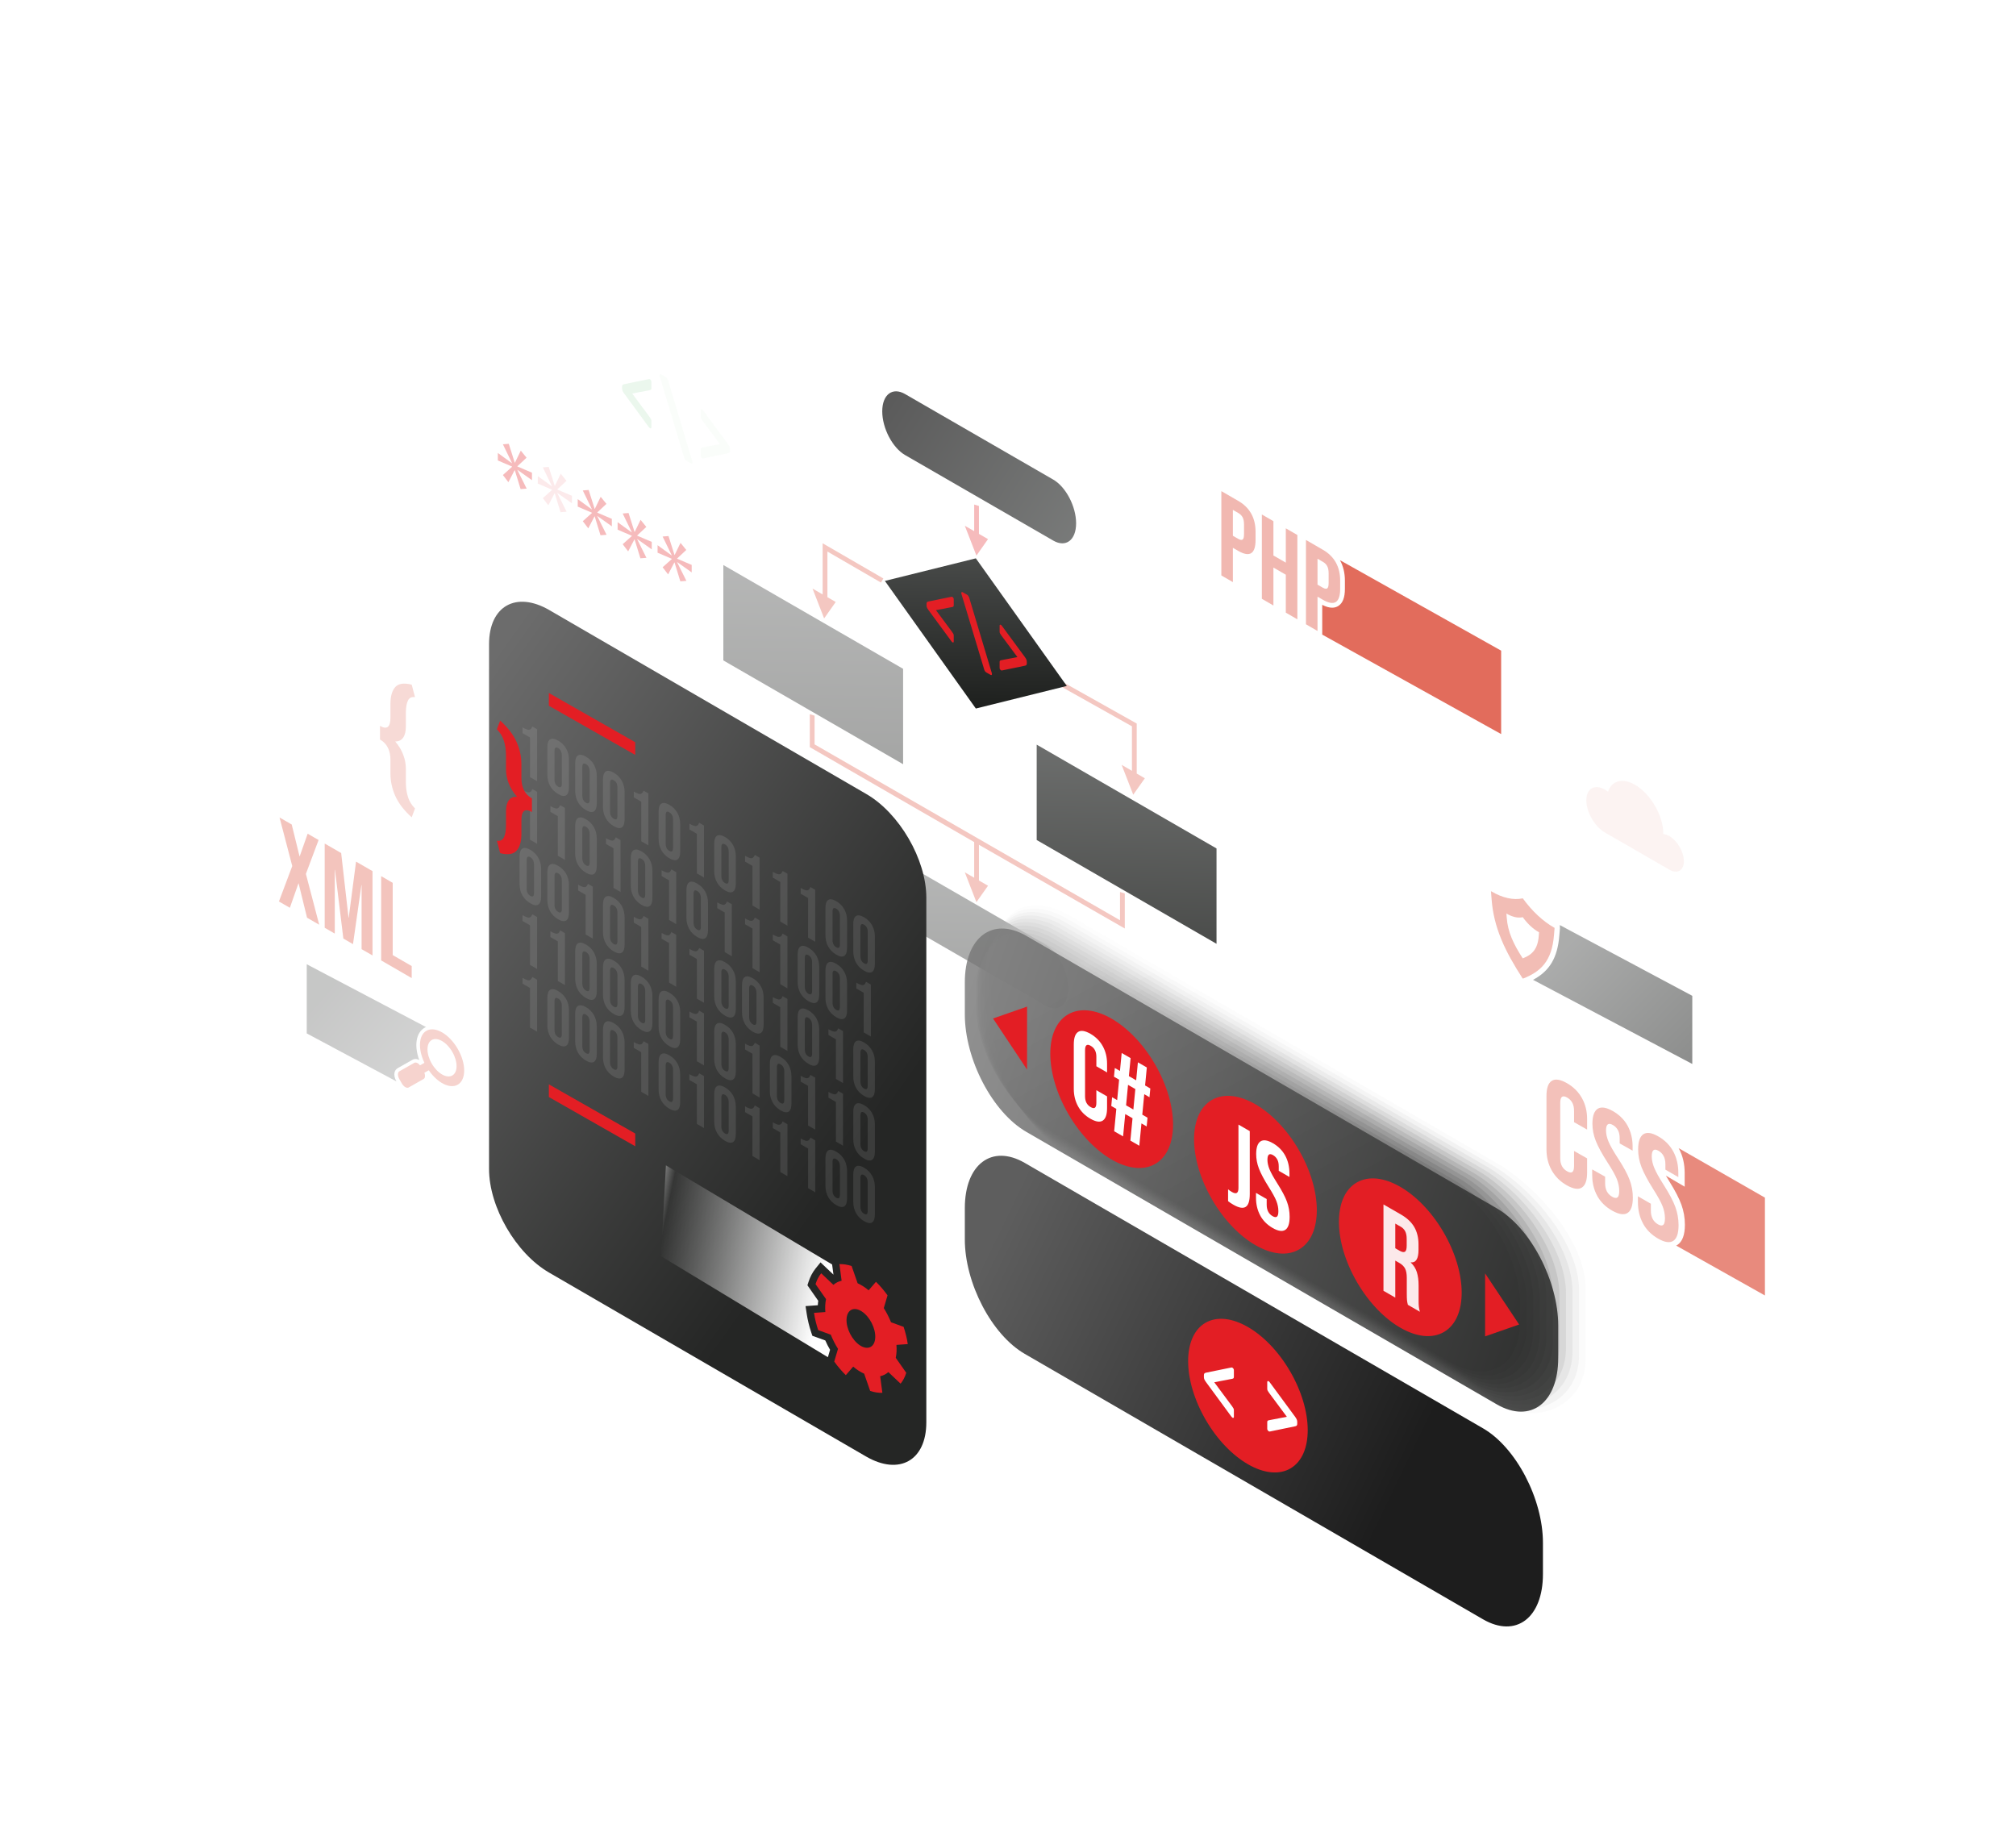 <?xml version="1.0" encoding="UTF-8"?>
<!DOCTYPE svg PUBLIC "-//W3C//DTD SVG 1.1//EN" "http://www.w3.org/Graphics/SVG/1.1/DTD/svg11.dtd">
<!-- Creator: CorelDRAW -->
<svg xmlns="http://www.w3.org/2000/svg" xml:space="preserve" width="210mm" height="190mm" version="1.1" style="shape-rendering:geometricPrecision; text-rendering:geometricPrecision; image-rendering:optimizeQuality; fill-rule:evenodd; clip-rule:evenodd"
viewBox="0 0 21000 19000"
 xmlns:xlink="http://www.w3.org/1999/xlink"
 xmlns:xodm="http://www.corel.com/coreldraw/odm/2003">
 <defs>
  <style type="text/css">
   <![CDATA[
    .fil42 {fill:#E31E24;fill-rule:nonzero}
    .fil22 {fill:#E31E24;fill-rule:nonzero}
    .fil41 {fill:#DB4834;fill-rule:nonzero}
    .fil23 {fill:white;fill-rule:nonzero}
    .fil1 {fill:white;fill-rule:nonzero;fill-opacity:0.016}
    .fil0 {fill:white;fill-rule:nonzero;fill-opacity:0.024}
    .fil31 {fill:#5ABD70;fill-rule:nonzero;fill-opacity:0.035}
    .fil35 {fill:#DB4834;fill-rule:nonzero;fill-opacity:0.063}
    .fil30 {fill:#E31E24;fill-rule:nonzero;fill-opacity:0.09}
    .fil45 {fill:white;fill-rule:nonzero;fill-opacity:0.102}
    .fil32 {fill:#5ABD70;fill-rule:nonzero;fill-opacity:0.122}
    .fil46 {fill:#DB4834;fill-rule:nonzero;fill-opacity:0.2}
    .fil27 {fill:#DB4834;fill-rule:nonzero;fill-opacity:0.239}
    .fil8 {fill:#E31E24;fill-rule:nonzero;fill-opacity:0.302}
    .fil7 {fill:#DB4834;fill-rule:nonzero;fill-opacity:0.302}
    .fil38 {fill:#DB4834;fill-rule:nonzero;fill-opacity:0.322}
    .fil37 {fill:#DB4834;fill-rule:nonzero;fill-opacity:0.337}
    .fil29 {fill:#DB4834;fill-rule:nonzero;fill-opacity:0.361}
    .fil36 {fill:#DB4834;fill-rule:nonzero;fill-opacity:0.384}
    .fil40 {fill:#DB4834;fill-rule:nonzero;fill-opacity:0.639}
    .fil39 {fill:#DB4834;fill-rule:nonzero;fill-opacity:0.8}
    .fil24 {fill:white;fill-rule:nonzero;fill-opacity:0.902}
    .fil9 {fill:url(#id6);fill-rule:nonzero}
    .fil44 {fill:url(#id7);fill-rule:nonzero}
    .fil33 {fill:url(#id8);fill-rule:nonzero}
    .fil34 {fill:url(#id9);fill-rule:nonzero}
    .fil25 {fill:url(#id10);fill-rule:nonzero}
    .fil43 {fill:url(#id11);fill-rule:nonzero}
    .fil2 {fill:url(#id12);fill-rule:nonzero}
    .fil10 {fill:url(#id13);fill-rule:nonzero;fill-opacity:0.027}
    .fil11 {fill:url(#id14);fill-rule:nonzero;fill-opacity:0.055}
    .fil12 {fill:url(#id15);fill-rule:nonzero;fill-opacity:0.082}
    .fil13 {fill:url(#id16);fill-rule:nonzero;fill-opacity:0.11}
    .fil14 {fill:url(#id17);fill-rule:nonzero;fill-opacity:0.137}
    .fil15 {fill:url(#id18);fill-rule:nonzero;fill-opacity:0.165}
    .fil16 {fill:url(#id19);fill-rule:nonzero;fill-opacity:0.192}
    .fil17 {fill:url(#id20);fill-rule:nonzero;fill-opacity:0.22}
    .fil18 {fill:url(#id21);fill-rule:nonzero;fill-opacity:0.247}
    .fil26 {fill:url(#id22);fill-rule:nonzero;fill-opacity:0.251}
    .fil19 {fill:url(#id23);fill-rule:nonzero;fill-opacity:0.275}
    .fil20 {fill:url(#id24);fill-rule:nonzero;fill-opacity:0.302}
    .fil6 {fill:url(#id25);fill-rule:nonzero;fill-opacity:0.4}
    .fil4 {fill:url(#id26);fill-rule:nonzero;fill-opacity:0.4}
    .fil28 {fill:url(#id27);fill-rule:nonzero;fill-opacity:0.502}
    .fil3 {fill:url(#id28);fill-rule:nonzero;fill-opacity:0.8}
    .fil21 {fill:url(#id29);fill-rule:nonzero;fill-opacity:0.8}
    .fil5 {fill:url(#id30);fill-rule:nonzero;fill-opacity:0.8}
   ]]>
  </style>
    <mask id="id0">
  <radialGradient id="id1" gradientUnits="userSpaceOnUse" cx="5047.04" cy="1888.99" r="0" fx="5047.04" fy="1888.99">
   <stop offset="0" style="stop-opacity:0.502; stop-color:white"/>
   <stop offset="1" style="stop-opacity:1; stop-color:white"/>
  </radialGradient>
     <rect style="fill:url(#id1)" x="5046.79" y="1888.74" width="5698.99" height="5698.97"/>
    </mask>
     <mask id="id2">
  <linearGradient id="id3" gradientUnits="userSpaceOnUse" x1="5525.84" y1="3520.42" x2="6663.55" y2="3705.63">
   <stop offset="0" style="stop-opacity:1; stop-color:white"/>
   <stop offset="0.169" style="stop-opacity:0; stop-color:white"/>
   <stop offset="1" style="stop-opacity:1; stop-color:white"/>
  </linearGradient>
      <rect style="fill:url(#id3)" x="5682.22" y="3385.28" width="1000.22" height="1021.11"/>
     </mask>
      <mask id="id4">
  <linearGradient id="id5" gradientUnits="userSpaceOnUse" x1="1213.13" y1="7859.59" x2="2906.46" y2="9394.17">
   <stop offset="0" style="stop-opacity:0.38; stop-color:white"/>
   <stop offset="1" style="stop-opacity:1; stop-color:white"/>
  </linearGradient>
       <rect style="fill:url(#id5)" x="895.37" y="7393.93" width="2096.9" height="1971.12"/>
      </mask>
  <linearGradient id="id6" gradientUnits="userSpaceOnUse" x1="10182.5" y1="5266.67" x2="10156.05" y2="7436.25">
   <stop offset="0" style="stop-opacity:1; stop-color:#575958"/>
   <stop offset="1" style="stop-opacity:1; stop-color:#1C1E1C"/>
  </linearGradient>
  <linearGradient id="id7" gradientUnits="userSpaceOnUse" x1="6637.09" y1="12383.95" x2="8700.84" y2="12807.29">
   <stop offset="0" style="stop-opacity:1; stop-color:white"/>
   <stop offset="0.169" style="stop-opacity:0; stop-color:white"/>
   <stop offset="1" style="stop-opacity:1; stop-color:white"/>
  </linearGradient>
  <linearGradient id="id8" gradientUnits="userSpaceOnUse" x1="16558.95" y1="6827.71" x2="17855.41" y2="7489.17">
   <stop offset="0" style="stop-opacity:1; stop-color:white"/>
   <stop offset="1" style="stop-opacity:0; stop-color:white"/>
  </linearGradient>
  <linearGradient id="id9" gradientUnits="userSpaceOnUse" x1="5525.84" y1="3520.42" x2="6663.55" y2="3705.63">
   <stop offset="0" style="stop-opacity:1; stop-color:white"/>
   <stop offset="0.169" style="stop-opacity:1; stop-color:white"/>
   <stop offset="1" style="stop-opacity:1; stop-color:white"/>
  </linearGradient>
  <linearGradient id="id10" gradientUnits="userSpaceOnUse" x1="10711.66" y1="12132.76" x2="15156.66" y2="14273.51">
   <stop offset="0" style="stop-opacity:1; stop-color:#5E5E5E"/>
   <stop offset="1" style="stop-opacity:1; stop-color:#1D1D1D"/>
  </linearGradient>
  <linearGradient id="id11" gradientUnits="userSpaceOnUse" x1="5552.3" y1="6253.59" x2="10526.45" y2="9789.17">
   <stop offset="0" style="stop-opacity:1; stop-color:#6C6C6C"/>
   <stop offset="1" style="stop-opacity:1; stop-color:#252625"/>
  </linearGradient>
  <!-- <radialGradient id="id12" gradientUnits="userSpaceOnUse" gradientTransform="matrix(2.64762E-14 0.999685 -0.999685 2.64762E-14 12633 -3156)" cx="7896.29" cy="4738.23" r="2849.25" fx="7896.29" fy="4738.23">
   <stop offset="0" style="stop-opacity:1; stop-color:#BD5A5A"/>
   <stop offset="1" style="stop-opacity:1; stop-color:#151515"/>
  </radialGradient> -->
  <linearGradient id="id13" gradientUnits="userSpaceOnUse" x1="10394.17" y1="6618.05" x2="14177.7" y2="13445.06">
   <stop offset="0" style="stop-opacity:1; stop-color:#ABABAB"/>
   <stop offset="0.012" style="stop-opacity:1; stop-color:#ABABAB"/>
   <stop offset="0.431" style="stop-opacity:1; stop-color:#BDBDBD"/>
   <stop offset="0.902" style="stop-opacity:1; stop-color:#5F5F5F"/>
   <stop offset="1" style="stop-opacity:1; stop-color:#5F5F5F"/>
  </linearGradient>
  <linearGradient id="id14" gradientUnits="userSpaceOnUse" xlink:href="#id13" x1="10394.17" y1="6695.87" x2="14124.79" y2="13419.34">
  </linearGradient>
  <linearGradient id="id15" gradientUnits="userSpaceOnUse" xlink:href="#id13" x1="10394.17" y1="6748.27" x2="14071.87" y2="13418.82">
  </linearGradient>
  <linearGradient id="id16" gradientUnits="userSpaceOnUse" xlink:href="#id13" x1="10394.17" y1="6826.16" x2="14018.95" y2="13393.05">
  </linearGradient>
  <linearGradient id="id17" gradientUnits="userSpaceOnUse" xlink:href="#id13" x1="10367.71" y1="6878.54" x2="13966.04" y2="13367.44">
  </linearGradient>
  <linearGradient id="id18" gradientUnits="userSpaceOnUse" xlink:href="#id13" x1="10367.71" y1="6956.49" x2="13913.12" y2="13341.69">
  </linearGradient>
  <linearGradient id="id19" gradientUnits="userSpaceOnUse" xlink:href="#id13" x1="10367.71" y1="7009.27" x2="13860.2" y2="13316.16">
  </linearGradient>
  <linearGradient id="id20" gradientUnits="userSpaceOnUse" xlink:href="#id13" x1="10367.71" y1="7086.78" x2="13807.29" y2="13315.43">
  </linearGradient>
  <linearGradient id="id21" gradientUnits="userSpaceOnUse" xlink:href="#id13" x1="10367.71" y1="7139.82" x2="13754.37" y2="13289.66">
  </linearGradient>
  <linearGradient id="id22" gradientUnits="userSpaceOnUse" x1="3382.71" y1="10320.2" x2="4414.59" y2="11219.79">
   <stop offset="0" style="stop-opacity:1; stop-color:#1C1E1C"/>
   <stop offset="1" style="stop-opacity:1; stop-color:#575958"/>
  </linearGradient>
  <linearGradient id="id23" gradientUnits="userSpaceOnUse" xlink:href="#id13" x1="10367.71" y1="7217.15" x2="13727.91" y2="13264.02">
  </linearGradient>
  <linearGradient id="id24" gradientUnits="userSpaceOnUse" xlink:href="#id13" x1="10341.25" y1="7270.28" x2="13675" y2="13238.27">
  </linearGradient>
  <linearGradient id="id25" gradientUnits="userSpaceOnUse" xlink:href="#id6" x1="10129.59" y1="8463.51" x2="10103.13" y2="10510.55">
  </linearGradient>
  <linearGradient id="id26" gradientUnits="userSpaceOnUse" xlink:href="#id6" x1="8489.17" y1="5187.3" x2="8436.25" y2="8018.34">
  </linearGradient>
  <linearGradient id="id27" gradientUnits="userSpaceOnUse" xlink:href="#id6" x1="16215" y1="9976.25" x2="17458.54" y2="11193.33">
  </linearGradient>
  <linearGradient id="id28" gradientUnits="userSpaceOnUse" xlink:href="#id6" x1="11743.54" y1="7039.38" x2="11690.62" y2="9896.87">
  </linearGradient>
  <linearGradient id="id29" gradientUnits="userSpaceOnUse" x1="10023.75" y1="10032.36" x2="16770.62" y2="12374.57">
   <stop offset="0" style="stop-opacity:1; stop-color:#777777"/>
   <stop offset="1" style="stop-opacity:1; stop-color:#1D1E1D"/>
  </linearGradient>
  <linearGradient id="id30" gradientUnits="userSpaceOnUse" x1="9150.63" y1="4270.58" x2="11214.37" y2="5593.66">
   <stop offset="0" style="stop-opacity:1; stop-color:#313131"/>
   <stop offset="1" style="stop-opacity:1; stop-color:#575958"/>
  </linearGradient>
 </defs>
 <g id="Слой_x0020_1">
  <g id="_2723920968176">
   <g>
    <path class="fil0" d="M14042.69 8427.25c-19.07,-34.74 -28.84,-73.87 -28.84,-117.4l0 -284.69c0,-43.52 9.77,-71.41 28.84,-83.64 19.08,-12.72 46.97,-8.3 83.66,12.73 36.2,21.01 64.08,48.9 83.64,83.64 19.07,34.71 28.86,73.84 28.86,117.39l0 284.67c0,43.55 -9.79,71.43 -28.86,83.66 -19.08,12.7 -46.97,8.31 -83.64,-12.73 -36.19,-21.03 -64.08,-48.92 -83.66,-83.63zm121.82 -24.48l0 -295.43c0,-35.72 -12.73,-60.64 -38.66,-75.33 -25.43,-14.68 -38.63,-4.39 -38.63,31.3l0 295.44c0,35.72 12.7,60.67 38.63,75.35 25.45,14.66 38.66,4.39 38.66,-31.33z"/>
    <path class="fil1" d="M14122.91 8826.9l-77.28 -44.5 0 -60.17c21.03,12.22 38.15,20.06 50.85,22.99 12.73,3.42 22.99,2.44 30.83,-2.93 7.83,-4.9 14.18,-15.16 20.05,-29.85l49.9 28.87 0 541.47 -74.35 -42.55 0 -412.83 0 -0.5z"/>
    <path class="fil0" d="M14042.69 9904.47c-19.07,-34.74 -28.84,-73.87 -28.84,-117.4l0 -284.69c0,-43.52 9.77,-71.41 28.84,-83.63 19.08,-12.73 46.97,-8.31 83.66,12.72 36.2,21.04 64.08,48.9 83.64,83.64 19.07,34.71 28.86,73.84 28.86,117.39l0 284.67c0,43.55 -9.79,71.44 -28.86,83.66 -19.08,12.7 -46.97,8.31 -83.64,-12.73 -36.19,-21.03 -64.08,-48.92 -83.66,-83.63zm121.82 -24.48l0 -295.43c0,-35.69 -12.73,-60.64 -38.66,-75.33 -25.43,-14.68 -38.63,-4.39 -38.63,31.3l0 295.46c0,35.7 12.7,60.65 38.63,75.33 25.45,14.66 38.66,4.39 38.66,-31.33z"/>
    <path class="fil0" d="M14042.69 10643.03c-19.07,-34.74 -28.84,-73.88 -28.84,-117.4l0 -284.69c0,-43.52 9.77,-71.41 28.84,-83.64 19.08,-12.72 46.97,-8.3 83.66,12.73 36.2,21.04 64.08,48.9 83.64,83.64 19.07,34.74 28.86,73.87 28.86,117.39l0 284.67c0,43.55 -9.79,71.43 -28.86,83.66 -19.08,12.7 -46.97,8.31 -83.64,-12.73 -36.19,-21.03 -64.08,-48.92 -83.66,-83.63zm121.82 -24.48l0 -295.43c0,-35.69 -12.73,-60.64 -38.66,-75.33 -25.43,-14.66 -38.63,-4.39 -38.63,31.3l0 295.46c0,35.69 12.7,60.64 38.63,75.33 25.45,14.66 38.66,4.39 38.66,-31.33z"/>
    <path class="fil0" d="M14122.91 11042.68l-77.28 -44.5 0 -60.17c21.03,12.22 38.15,20.06 50.85,22.99 12.73,3.44 22.99,2.46 30.83,-2.93 7.83,-4.9 14.18,-15.16 20.05,-29.85l49.9 28.87 0 541.49 -74.35 -42.57 0 -412.83 0 -0.5z"/>
    <path class="fil1" d="M14042.69 12120.14c-19.07,-34.74 -28.84,-73.87 -28.84,-117.39l0 -284.69c0,-43.53 9.77,-71.42 28.84,-83.64 19.08,-12.73 46.97,-8.31 83.66,12.73 36.2,21.03 64.08,48.89 83.64,83.63 19.07,34.74 28.86,73.87 28.86,117.4l0 284.69c0,43.52 -9.79,71.41 -28.86,83.63 -19.08,12.73 -46.97,8.31 -83.64,-12.72 -36.19,-21.04 -64.08,-48.9 -83.66,-83.64zm121.82 -24.45l0 -295.46c0,-35.69 -12.73,-60.64 -38.66,-75.32 -25.43,-14.66 -38.63,-4.39 -38.63,31.3l0 295.46c0,35.69 12.7,60.64 38.63,75.33 25.45,14.65 38.66,4.39 38.66,-31.31z"/>
    <path class="fil0" d="M14122.91 12519.93l-77.28 -44.53 0 -60.17c21.03,12.23 38.15,20.06 50.85,22.99 12.73,3.44 22.99,2.47 30.83,-2.93 7.83,-4.9 14.18,-15.16 20.05,-29.85l49.9 28.87 0 541.49 -74.35 -42.57 0 -412.83 0 -0.47z"/>
   </g>
   <g>
    <path class="fil1" d="M14463.83 8285.35l-77.29 -44.53 0 -60.16c21.04,12.25 38.16,20.05 50.86,22.99 12.72,3.44 22.99,2.46 30.82,-2.94 7.83,-4.89 14.18,-15.16 20.06,-29.82l49.9 28.84 0 541.5 -74.35 -42.57 0 -412.83 0 -0.48z"/>
    <path class="fil0" d="M14383.61 9362.47c-19.08,-34.71 -28.87,-73.85 -28.87,-117.4l0 -284.66c0,-43.55 9.79,-71.41 28.87,-83.64 19.07,-12.72 46.96,-8.33 83.63,12.7 36.7,21.04 64.08,48.93 83.66,83.67 19.08,34.71 28.84,73.84 28.84,117.36l0 284.7c0,43.52 -9.76,71.41 -28.84,83.63 -19.07,12.73 -46.96,8.34 -83.66,-12.7 -36.67,-21.03 -64.05,-48.92 -83.63,-83.66zm121.78 -24.45l0 -295.43c0,-35.72 -12.7,-60.67 -38.62,-75.33 -25.43,-14.68 -38.66,-4.42 -38.66,31.3l0 295.44c0,35.71 12.73,60.66 38.66,75.32 25.42,14.69 38.62,4.42 38.62,-31.3z"/>
    <path class="fil1" d="M14463.83 9762.57l-77.29 -44.53 0 -60.16c21.04,12.25 38.16,20.05 50.86,22.99 12.72,3.44 22.99,2.46 30.82,-2.94 7.83,-4.87 14.18,-15.16 20.06,-29.82l49.9 28.84 0 541.5 -74.35 -42.57 0 -412.83 0 -0.48z"/>
    <path class="fil0" d="M14383.61 10839.61c-19.08,-34.74 -28.87,-73.87 -28.87,-117.39l0 -284.7c0,-43.52 9.79,-71.41 28.87,-83.63 19.07,-12.73 46.96,-8.33 83.63,12.7 36.7,21.03 64.08,48.92 83.66,83.66 19.08,34.71 28.84,73.85 28.84,117.4l0 284.66c0,43.55 -9.76,71.41 -28.84,83.64 -19.07,12.72 -46.96,8.33 -83.66,-12.7 -36.19,-21.04 -64.05,-48.92 -83.63,-83.64zm121.78 -24.47l0 -295.44c0,-35.71 -12.7,-60.66 -38.62,-75.32 -25.43,-14.69 -38.66,-4.42 -38.66,31.3l0 295.43c0,35.72 12.73,60.67 38.66,75.33 25.42,14.68 38.62,4.42 38.62,-31.3z"/>
    <path class="fil0" d="M14383.61 11578.17c-19.08,-34.74 -28.87,-73.87 -28.87,-117.4l0 -284.69c0,-43.52 9.79,-71.41 28.87,-83.63 19.07,-12.73 46.96,-8.34 83.63,12.7 36.22,21.03 64.08,48.92 83.66,83.66 19.08,34.71 28.84,73.84 28.84,117.39l0 284.67c0,43.55 -9.76,71.41 -28.84,83.66 -19.07,12.7 -46.96,8.31 -83.66,-12.73 -36.67,-21.03 -64.05,-48.92 -83.63,-83.63zm121.78 -24.47l0 -295.44c0,-35.72 -12.7,-60.67 -38.62,-75.32 -25.43,-14.69 -38.66,-4.42 -38.66,31.3l0 295.43c0,35.72 12.73,60.67 38.66,75.33 25.42,14.68 38.62,4.41 38.62,-31.3z"/>
    <path class="fil0" d="M14463.83 11978.25l-77.29 -44.51 0 -60.16c21.04,12.22 38.16,20.05 50.86,22.99 12.72,3.41 22.99,2.43 30.82,-2.94 7.83,-4.89 14.18,-15.18 20.06,-29.84l49.9 28.86 0 541.47 -74.35 -42.54 0 -412.86 0 -0.47z"/>
    <path class="fil0" d="M14383.61 13055.39c-19.08,-34.74 -28.87,-73.87 -28.87,-117.39l0 -284.7c0,-43.52 9.79,-71.41 28.87,-83.63 19.07,-12.73 46.96,-8.33 83.63,12.7 36.7,21.03 64.08,48.92 83.66,83.66 19.08,34.71 28.84,73.85 28.84,117.4l0 284.66c0,43.55 -9.76,71.41 -28.84,83.66 -19.07,12.7 -46.96,8.31 -83.66,-12.72 -36.67,-21.04 -64.05,-48.93 -83.63,-83.64zm121.78 -24.47l0 -295.44c0,-35.71 -12.7,-60.64 -38.62,-75.32 -25.43,-14.69 -38.66,-4.4 -38.66,31.3l0 295.43c0,35.72 12.73,60.67 38.66,75.33 25.42,14.68 38.62,4.42 38.62,-31.3z"/>
   </g>
   <g>
    <path class="fil0" d="M14724.97 8821.03c-19.07,-34.74 -28.84,-73.88 -28.84,-117.4l0 -284.69c0,-43.53 9.77,-71.41 28.84,-83.64 19.08,-12.72 46.97,-8.33 83.66,12.7 36.2,21.04 64.09,48.93 83.64,83.67 19.08,34.71 28.86,73.84 28.86,117.39l0 284.67c0,43.55 -9.78,71.41 -28.86,83.66 -19.08,12.7 -46.96,8.31 -83.64,-12.73 -36.19,-21.03 -64.08,-48.92 -83.66,-83.63zm121.82 -24.48l0 -295.43c0,-35.72 -12.73,-60.67 -38.66,-75.33 -25.43,-14.68 -38.63,-4.42 -38.63,31.3l0 295.44c0,35.71 12.7,60.66 38.63,75.32 25.45,14.69 38.66,4.42 38.66,-31.3z"/>
    <path class="fil0" d="M14724.97 9559.77c-19.07,-34.71 -28.84,-73.85 -28.84,-117.4l0 -284.66c0,-43.53 9.77,-71.41 28.84,-83.64 19.08,-12.72 46.97,-8.33 83.66,12.7 36.2,21.04 64.09,48.93 83.64,83.66 19.08,34.72 28.86,73.85 28.86,117.37l0 284.7c0,43.52 -9.78,71.41 -28.86,83.63 -19.08,12.73 -46.96,8.34 -83.64,-12.7 -36.19,-21.03 -64.08,-48.92 -83.66,-83.66zm121.82 -24.45l0 -295.43c0,-35.72 -12.73,-60.67 -38.66,-75.33 -25.43,-14.68 -38.63,-4.42 -38.63,31.3l0 295.44c0,35.71 12.7,60.66 38.63,75.32 25.45,14.69 38.66,4.42 38.66,-31.3z"/>
    <path class="fil1" d="M14724.97 10298.25c-19.07,-34.74 -28.84,-73.87 -28.84,-117.4l0 -284.69c0,-43.52 9.77,-71.41 28.84,-83.63 19.08,-12.73 46.97,-8.34 83.66,12.7 36.2,21.03 64.09,48.92 83.64,83.66 19.08,34.71 28.86,73.84 28.86,117.39l0 284.67c0,43.55 -9.78,71.41 -28.86,83.66 -19.08,12.7 -46.96,8.31 -83.64,-12.73 -36.19,-21.03 -64.08,-48.92 -83.66,-83.63zm121.82 -24.48l0 -295.43c0,-35.72 -12.73,-60.67 -38.66,-75.33 -25.43,-14.68 -38.63,-4.42 -38.63,31.3l0 295.44c0,35.72 12.7,60.67 38.63,75.32 25.45,14.69 38.66,4.42 38.66,-31.3z"/>
    <path class="fil0" d="M14804.67 10697.8l-77.29 -44.51 0 -60.16c21.03,12.22 38.15,20.05 50.88,22.99 12.73,3.41 22.99,2.43 30.82,-2.94 7.84,-4.89 14.19,-15.16 20.06,-29.84l49.87 28.86 0 541.47 -74.34 -42.54 0 -412.83 0 -0.5z"/>
    <path class="fil0" d="M14804.67 11436.46l-77.29 -44.5 0 -60.17c21.03,12.22 38.15,20.06 50.88,22.99 12.73,3.42 22.99,2.44 30.82,-2.93 7.84,-4.9 14.19,-15.17 20.06,-29.85l49.87 28.87 0 541.47 -74.34 -42.55 0 -412.83 0 -0.5z"/>
    <path class="fil0" d="M14804.67 12175.02l-77.29 -44.51 0 -60.16c21.03,12.22 38.15,20.05 50.88,22.99 12.73,3.41 22.99,2.43 30.82,-2.94 7.84,-4.89 14.19,-15.16 20.06,-29.84l49.87 28.86 0 541.47 -74.34 -42.54 0 -412.83 0 -0.5z"/>
    <path class="fil0" d="M14724.97 13252.69c-19.07,-34.74 -28.84,-73.87 -28.84,-117.39l0 -284.7c0,-43.52 9.77,-71.41 28.84,-83.63 19.08,-12.73 46.97,-8.34 83.66,12.7 36.2,21.03 64.09,48.92 83.64,83.66 19.08,34.71 28.86,73.85 28.86,117.4l0 284.66c0,43.55 -9.78,71.41 -28.86,83.66 -19.08,12.7 -46.96,8.31 -83.64,-12.72 -36.19,-21.04 -64.08,-48.93 -83.66,-83.64zm121.82 -24.47l0 -295.44c0,-35.72 -12.73,-60.64 -38.66,-75.32 -25.43,-14.69 -38.63,-4.4 -38.63,31.3l0 295.43c0,35.72 12.7,60.67 38.63,75.33 25.45,14.68 38.66,4.42 38.66,-31.3z"/>
   </g>
   <g>
    <path class="fil1" d="M15146.22 8679.21l-77.29 -44.5 0 -60.17c21.04,12.22 38.15,20.06 50.85,22.99 12.73,3.42 23,2.44 30.83,-2.93 7.83,-4.9 14.18,-15.16 20.05,-29.85l49.9 28.87 0 541.47 -74.34 -42.55 0 -412.83 0 -0.5z"/>
    <path class="fil1" d="M15146.22 9417.98l-77.29 -44.5 0 -60.17c21.04,12.22 38.15,20.06 50.85,22.99 12.73,3.42 23,2.44 30.83,-2.93 7.83,-4.9 14.18,-15.17 20.05,-29.85l49.9 28.87 0 541.47 -74.34 -42.55 0 -412.83 0 -0.5z"/>
    <path class="fil1" d="M15146.22 10156.43l-77.29 -44.5 0 -60.17c21.04,12.23 38.15,20.06 50.85,22.99 12.73,3.42 23,2.44 30.83,-2.93 7.83,-4.9 14.18,-15.16 20.05,-29.85l49.9 28.87 0 541.47 -74.34 -42.55 0 -412.83 0 -0.5z"/>
    <path class="fil0" d="M15065.99 11233.89c-19.07,-34.74 -28.86,-73.87 -28.86,-117.39l0 -284.69c0,-43.53 9.79,-71.41 28.86,-83.64 19.08,-12.72 46.97,-8.31 83.67,12.73 36.19,21.03 64.05,48.89 83.63,83.63 19.08,34.74 28.87,73.87 28.87,117.4l0 284.66c0,43.55 -9.79,71.44 -28.87,83.67 -19.08,12.7 -46.96,8.3 -83.63,-12.73 -36.2,-21.04 -64.09,-48.92 -83.67,-83.64zm121.82 -24.47l0 -295.43c0,-35.7 -12.73,-60.65 -38.66,-75.33 -25.42,-14.66 -38.63,-4.39 -38.63,31.3l0 295.46c0,35.69 12.7,60.64 38.63,75.33 25.43,14.65 38.66,4.39 38.66,-31.33z"/>
    <path class="fil1" d="M15065.99 11972.03c-19.07,-34.71 -28.86,-73.85 -28.86,-117.4l0 -284.66c0,-43.55 9.79,-71.41 28.86,-83.66 19.08,-12.7 46.97,-8.31 83.67,12.72 36.19,21.04 64.05,48.92 83.63,83.64 19.08,34.74 28.87,73.87 28.87,117.39l0 284.7c0,43.52 -9.79,71.41 -28.87,83.63 -19.08,12.73 -46.96,8.33 -83.63,-12.7 -36.2,-21.03 -64.09,-48.92 -83.67,-83.66zm121.82 -24.45l0 -295.43c0,-35.72 -12.73,-60.67 -38.66,-75.33 -25.42,-14.68 -38.63,-4.42 -38.63,31.3l0 295.43c0,35.72 12.7,60.65 38.63,75.33 25.43,14.69 38.66,4.39 38.66,-31.3z"/>
    <path class="fil0" d="M15065.99 12710.69c-19.07,-34.71 -28.86,-73.84 -28.86,-117.39l0 -284.67c0,-43.55 9.79,-71.41 28.86,-83.66 19.08,-12.7 46.97,-8.31 83.67,12.73 36.19,21.03 64.05,48.92 83.63,83.63 19.08,34.74 28.87,73.87 28.87,117.4l0 284.69c0,43.52 -9.79,71.41 -28.87,83.63 -19.08,12.73 -46.96,8.34 -83.63,-12.7 -36.2,-21.03 -64.09,-48.92 -83.67,-83.66zm121.82 -24.45l0 -295.43c0,-35.72 -12.73,-60.67 -38.66,-75.33 -25.42,-14.68 -38.63,-4.41 -38.63,31.3l0 295.44c0,35.72 12.7,60.64 38.63,75.33 25.43,14.68 38.66,4.39 38.66,-31.31z"/>
    <path class="fil1" d="M15146.22 13110.87l-77.29 -44.5 0 -60.16c21.04,12.22 38.15,20.05 50.85,22.99 12.73,3.41 23,2.46 30.83,-2.94 7.83,-4.89 14.18,-15.16 20.05,-29.84l49.9 28.86 0 541.5 -74.34 -42.57 0 -412.83 0 -0.51z"/>
   </g>
   <g>
    <path class="fil0" d="M11667.39 6704.04l-77.28 -44.5 0 -60.17c21.03,12.23 38.15,20.06 50.88,23 12.7,3.41 22.99,2.43 30.82,-2.94 7.81,-4.9 14.18,-15.16 20.03,-29.85l49.9 28.87 0 541.47 -74.35 -42.55 0 -412.85 0 -0.48z"/>
    <path class="fil0" d="M11587.2 7781.19c-19.08,-34.74 -28.87,-73.87 -28.87,-117.4l0 -284.69c0,-43.52 9.79,-71.41 28.87,-83.63 19.08,-12.73 46.96,-8.31 83.63,12.72 36.2,21.04 64.09,48.9 83.64,83.64 19.08,34.71 28.87,73.84 28.87,117.39l0 284.67c0,43.55 -9.79,71.43 -28.87,83.66 -19.08,12.7 -46.94,8.31 -83.64,-12.73 -36.19,-21.03 -64.08,-48.92 -83.63,-83.63zm121.79 -24.48l0 -295.43c0,-35.69 -12.73,-60.64 -38.63,-75.33 -25.45,-14.68 -38.66,-4.39 -38.66,31.3l0 295.46c0,35.7 12.73,60.65 38.66,75.33 25.42,14.66 38.63,4.39 38.63,-31.33z"/>
    <path class="fil0" d="M11667.39 8180.84l-77.28 -44.5 0 -60.17c21.03,12.23 38.15,20.06 50.88,22.99 12.7,3.42 22.99,2.44 30.82,-2.93 7.81,-4.9 14.18,-15.16 20.03,-29.85l49.9 28.87 0 541.49 -74.35 -42.57 0 -412.83 0 -0.5z"/>
    <path class="fil0" d="M11587.2 9258.3c-19.08,-34.74 -28.87,-73.87 -28.87,-117.39l0 -284.69c0,-43.53 9.79,-71.42 28.87,-83.64 19.08,-12.73 46.96,-8.31 83.63,12.73 36.2,21.03 64.09,48.89 83.64,83.63 19.08,34.74 28.87,73.87 28.87,117.4l0 284.69c0,43.52 -9.79,71.41 -28.87,83.63 -19.08,12.73 -46.94,8.31 -83.64,-12.72 -36.19,-21.04 -64.08,-48.92 -83.63,-83.64zm121.79 -24.44l0 -295.46c0,-35.7 -12.73,-60.65 -38.63,-75.33 -25.45,-14.66 -38.66,-4.39 -38.66,31.3l0 295.46c0,35.69 12.73,60.64 38.66,75.33 25.42,14.65 38.63,4.39 38.63,-31.3z"/>
    <path class="fil0" d="M11587.2 9996.86c-19.08,-34.74 -28.87,-73.87 -28.87,-117.39l0 -284.7c0,-43.52 9.79,-71.41 28.87,-83.63 19.08,-12.73 46.96,-8.31 83.63,12.73 36.2,21.03 64.09,48.89 83.64,83.63 19.08,34.74 28.87,73.87 28.87,117.4l0 284.69c0,43.52 -9.79,71.41 -28.87,83.63 -19.08,12.73 -46.94,8.31 -83.64,-12.72 -36.19,-21.04 -64.08,-48.9 -83.63,-83.64zm121.79 -24.45l0 -295.46c0,-35.69 -12.73,-60.64 -38.63,-75.32 -25.45,-14.66 -38.66,-4.4 -38.66,31.3l0 295.46c0,35.69 12.73,60.64 38.66,75.32 25.42,14.66 38.63,4.4 38.63,-31.3z"/>
    <path class="fil0" d="M11667.39 10396.54l-77.28 -44.53 0 -60.16c21.03,12.25 38.15,20.05 50.88,22.99 12.7,3.44 22.99,2.46 30.82,-2.94 7.81,-4.89 14.18,-15.16 20.03,-29.82l49.9 28.84 0 541.5 -74.35 -42.57 0 -412.83 0 -0.48z"/>
    <path class="fil0" d="M11587.2 11474.08c-19.08,-34.74 -28.87,-73.87 -28.87,-117.39l0 -284.69c0,-43.53 9.79,-71.42 28.87,-83.64 19.08,-12.73 46.96,-8.31 83.63,12.73 36.2,21.03 64.09,48.92 83.64,83.63 19.08,34.74 28.87,73.87 28.87,117.4l0 284.69c0,43.52 -9.79,71.41 -28.87,83.63 -19.08,12.73 -46.94,8.31 -83.64,-12.72 -36.19,-21.04 -64.08,-48.9 -83.63,-83.64zm121.79 -24.44l0 -295.46c0,-35.7 -12.73,-60.65 -38.63,-75.33 -25.45,-14.66 -38.66,-4.39 -38.66,31.3l0 295.46c0,35.69 12.73,60.64 38.66,75.33 25.42,14.65 38.63,4.39 38.63,-31.3z"/>
   </g>
   <g>
    <path class="fil1" d="M11928.62 7239.51c-19.08,-34.74 -28.87,-73.85 -28.87,-117.4l0 -284.67c0,-43.55 9.79,-71.43 28.87,-83.66 19.07,-12.7 46.96,-8.3 83.63,12.73 36.2,21.03 64.08,48.92 83.66,83.64 19.08,34.73 28.84,73.87 28.84,117.39l0 284.69c0,43.53 -9.76,71.41 -28.84,83.64 -19.07,12.72 -46.96,8.3 -83.66,-12.73 -36.67,-21.03 -64.05,-48.89 -83.63,-83.63zm121.79 -24.45l0 -295.46c0,-35.69 -12.7,-60.64 -38.63,-75.33 -25.43,-14.66 -38.66,-4.39 -38.66,31.33l0 295.43c0,35.69 12.73,60.64 38.66,75.33 25.42,14.68 38.63,4.39 38.63,-31.3z"/>
    <path class="fil0" d="M11928.62 7978.28c-19.08,-34.74 -28.87,-73.88 -28.87,-117.4l0 -284.69c0,-43.53 9.79,-71.41 28.87,-83.64 19.07,-12.72 46.96,-8.3 83.63,12.73 36.7,21.03 64.08,48.92 83.66,83.63 19.08,34.74 28.84,73.88 28.84,117.4l0 284.69c0,43.53 -9.76,71.41 -28.84,83.64 -19.07,12.72 -46.96,8.3 -83.66,-12.73 -36.19,-21.03 -64.05,-48.89 -83.63,-83.63zm121.79 -24.45l0 -295.46c0,-35.69 -12.7,-60.64 -38.63,-75.33 -25.43,-14.66 -38.66,-4.39 -38.66,31.3l0 295.46c0,35.69 12.73,60.64 38.66,75.33 25.42,14.66 38.63,4.39 38.63,-31.3z"/>
    <path class="fil0" d="M11928.62 8716.73c-19.08,-34.72 -28.87,-73.85 -28.87,-117.4l0 -284.66c0,-43.55 9.79,-71.44 28.87,-83.66 19.07,-12.7 46.96,-8.31 83.63,12.72 36.7,21.04 64.08,48.92 83.66,83.64 19.08,34.74 28.84,73.87 28.84,117.39l0 284.69c0,43.53 -9.76,71.42 -28.84,83.64 -19.07,12.73 -46.96,8.31 -83.66,-12.73 -36.67,-21.03 -64.05,-48.89 -83.63,-83.63zm121.79 -24.45l0 -295.46c0,-35.69 -12.7,-60.64 -38.63,-75.33 -25.43,-14.66 -38.66,-4.39 -38.66,31.33l0 295.43c0,35.7 12.73,60.65 38.66,75.33 25.42,14.68 38.63,4.39 38.63,-31.3z"/>
    <path class="fil1" d="M12008.81 9116.3l-77.28 -44.5 0 -60.17c21.03,12.23 38.15,20.06 50.88,22.99 12.72,3.42 22.99,2.44 30.82,-2.93 7.83,-4.9 14.18,-15.19 20.06,-29.85l49.9 28.87 0 541.47 -74.38 -42.55 0 -412.85 0 -0.48z"/>
    <path class="fil0" d="M12008.81 9854.97l-77.28 -44.51 0 -60.16c21.03,12.22 38.15,20.05 50.88,22.96 12.72,3.44 22.99,2.46 30.82,-2.91 7.83,-4.89 14.18,-15.19 20.06,-29.84l49.9 28.86 0 541.47 -74.38 -42.54 0 -412.86 0 -0.47z"/>
    <path class="fil0" d="M12008.81 10593.52l-77.28 -44.5 0 -60.17c21.03,12.23 38.15,20.06 50.88,23 12.72,3.41 22.99,2.43 30.82,-2.94 7.83,-4.9 14.18,-15.16 20.06,-29.85l49.9 28.87 0 541.47 -74.38 -42.54 0 -412.86 0 -0.48z"/>
    <path class="fil0" d="M11928.62 11670.77c-19.08,-34.74 -28.87,-73.87 -28.87,-117.39l0 -284.69c0,-43.53 9.79,-71.41 28.87,-83.64 19.07,-12.72 46.96,-8.33 83.63,12.7 36.7,21.04 64.08,48.92 83.66,83.66 19.08,34.72 28.84,73.85 28.84,117.4l0 284.66c0,43.55 -9.76,71.42 -28.84,83.67 -19.07,12.7 -46.96,8.3 -83.66,-12.73 -36.19,-21.04 -64.05,-48.92 -83.63,-83.64zm121.79 -24.47l0 -295.43c0,-35.72 -12.7,-60.67 -38.63,-75.33 -25.43,-14.68 -38.66,-4.42 -38.66,31.3l0 295.43c0,35.72 12.73,60.67 38.66,75.33 25.42,14.68 38.63,4.42 38.63,-31.3z"/>
   </g>
   <g>
    <path class="fil0" d="M12349.73 7097.93l-77.29 -44.53 0 -60.17c21.04,12.25 38.16,20.06 50.88,22.99 12.73,3.44 23,2.46 30.83,-2.93 7.8,-4.87 14.18,-15.16 20.05,-29.82l49.88 28.84 0 541.49 -74.35 -42.57 0 -412.83 0 -0.47z"/>
    <path class="fil1" d="M12349.73 7836.7l-77.29 -44.53 0 -60.17c21.04,12.25 38.16,20.06 50.88,22.99 12.73,3.44 23,2.46 30.83,-2.93 7.8,-4.9 14.18,-15.16 20.05,-29.82l49.88 28.84 0 541.49 -74.35 -42.57 0 -412.83 0 -0.47z"/>
    <path class="fil1" d="M12349.73 8575.15l-77.29 -44.53 0 -60.17c21.04,12.25 38.16,20.06 50.88,23 12.73,3.44 23,2.46 30.83,-2.94 7.8,-4.87 14.18,-15.16 20.05,-29.82l49.88 28.84 0 541.5 -74.35 -42.58 0 -412.82 0 -0.48z"/>
    <path class="fil1" d="M12269.53 9652.19c-19.07,-34.74 -28.86,-73.87 -28.86,-117.4l0 -284.69c0,-43.52 9.79,-71.41 28.86,-83.63 19.08,-12.73 46.97,-8.34 83.64,12.7 36.7,21.03 64.08,48.92 83.63,83.66 19.08,34.71 28.87,73.84 28.87,117.39l0 284.67c0,43.55 -9.79,71.41 -28.87,83.66 -19.07,12.7 -46.93,8.31 -83.63,-12.73 -36.2,-21.03 -64.08,-48.92 -83.64,-83.63zm121.79 -24.48l0 -295.43c0,-35.72 -12.73,-60.64 -38.63,-75.33 -25.45,-14.68 -38.65,-4.39 -38.65,31.3l0 295.44c0,35.72 12.72,60.67 38.65,75.32 25.43,14.69 38.63,4.42 38.63,-31.3z"/>
    <path class="fil0" d="M12269.53 10390.75c-19.07,-34.74 -28.86,-73.88 -28.86,-117.4l0 -284.69c0,-43.52 9.79,-71.41 28.86,-83.64 19.08,-12.72 46.97,-8.3 83.64,12.7 36.19,21.04 64.08,48.93 83.63,83.67 19.08,34.71 28.87,73.84 28.87,117.39l0 284.67c0,43.55 -9.79,71.41 -28.87,83.66 -19.07,12.7 -46.93,8.31 -83.63,-12.73 -36.67,-21.03 -64.08,-48.92 -83.64,-83.63zm121.79 -24.48l0 -295.43c0,-35.72 -12.73,-60.64 -38.63,-75.33 -25.45,-14.68 -38.65,-4.39 -38.65,31.3l0 295.44c0,35.71 12.72,60.66 38.65,75.32 25.9,14.69 38.63,4.42 38.63,-31.3z"/>
    <path class="fil0" d="M12269.53 11129.41c-19.07,-34.74 -28.86,-73.87 -28.86,-117.4l0 -284.69c0,-43.52 9.79,-71.41 28.86,-83.63 19.08,-12.73 46.97,-8.31 83.64,12.7 36.7,21.03 64.08,48.92 83.63,83.66 19.08,34.71 28.87,73.84 28.87,117.39l0 284.67c0,43.55 -9.79,71.41 -28.87,83.66 -19.07,12.7 -46.93,8.31 -83.63,-12.73 -36.2,-21.03 -64.08,-48.92 -83.64,-83.63zm121.79 -24.47l0 -295.44c0,-35.72 -12.73,-60.64 -38.63,-75.32 -25.45,-14.69 -38.65,-4.4 -38.65,31.3l0 295.43c0,35.72 12.72,60.67 38.65,75.33 25.43,14.68 38.63,4.41 38.63,-31.3z"/>
    <path class="fil1" d="M12349.73 11529.17l-77.29 -44.5 0 -60.17c21.04,12.22 38.16,20.06 50.88,22.99 12.73,3.42 23,2.44 30.83,-2.93 7.8,-4.9 14.18,-15.17 20.05,-29.85l49.88 28.87 0 541.47 -74.35 -42.55 0 -412.83 0 -0.5z"/>
   </g>
   <g>
    <path class="fil0" d="M12632.97 7648.15c-19.08,-34.71 -28.87,-73.84 -28.87,-117.39l0 -284.67c0,-43.52 9.79,-71.41 28.87,-83.63 19.07,-12.73 46.96,-8.34 83.63,12.7 36.22,21.03 64.08,48.92 83.66,83.66 19.08,34.71 28.87,73.85 28.87,117.37l0 284.69c0,43.53 -9.79,71.41 -28.87,83.64 -19.08,12.72 -46.96,8.33 -83.66,-12.7 -36.2,-21.04 -64.06,-48.93 -83.63,-83.67zm121.78 -24.44l0 -295.44c0,-35.72 -12.7,-60.67 -38.63,-75.32 -25.42,-14.69 -38.65,-4.42 -38.65,31.3l0 295.43c0,35.72 12.72,60.67 38.65,75.33 25.43,14.68 38.63,4.42 38.63,-31.3z"/>
    <path class="fil0" d="M12713.19 8047.83l-77.29 -44.5 0 -60.16c21.04,12.22 38.15,20.05 50.85,22.99 12.73,3.41 23,2.43 30.83,-2.94 7.83,-4.89 14.18,-15.16 20.05,-29.84l49.9 28.86 0 541.47 -74.34 -42.54 0 -412.83 0 -0.51z"/>
    <path class="fil1" d="M12632.97 9125.38c-19.08,-34.72 -28.87,-73.85 -28.87,-117.4l0 -284.66c0,-43.53 9.79,-71.42 28.87,-83.64 19.07,-12.73 46.96,-8.33 83.63,12.7 36.22,21.04 64.08,48.92 83.66,83.66 19.08,34.72 28.87,73.85 28.87,117.4l0 284.66c0,43.53 -9.79,71.41 -28.87,83.64 -19.08,12.72 -46.96,8.33 -83.66,-12.7 -36.2,-21.04 -64.06,-48.92 -83.63,-83.66zm121.78 -24.45l0 -295.43c0,-35.72 -12.7,-60.67 -38.63,-75.33 -25.42,-14.69 -38.65,-4.42 -38.65,31.3l0 295.43c0,35.72 12.72,60.67 38.65,75.33 25.43,14.68 38.63,4.42 38.63,-31.3z"/>
    <path class="fil1" d="M12632.97 9863.93c-19.08,-34.71 -28.87,-73.84 -28.87,-117.36l0 -284.7c0,-43.52 9.79,-71.41 28.87,-83.63 19.07,-12.73 46.96,-8.34 83.63,12.7 36.22,21.03 64.08,48.92 83.66,83.66 19.08,34.71 28.87,73.85 28.87,117.4l0 284.66c0,43.55 -9.79,71.41 -28.87,83.64 -19.08,12.72 -46.96,8.33 -83.66,-12.7 -36.2,-21.04 -64.06,-48.93 -83.63,-83.67zm121.78 -24.44l0 -295.44c0,-35.72 -12.7,-60.67 -38.63,-75.32 -25.42,-14.69 -38.65,-4.42 -38.65,31.3l0 295.43c0,35.72 12.72,60.67 38.65,75.33 25.43,14.68 38.63,4.42 38.63,-31.3z"/>
    <path class="fil0" d="M12713.19 10263.61l-77.29 -44.5 0 -60.17c21.04,12.23 38.15,20.06 50.85,23 12.73,3.41 23,2.43 30.83,-2.94 7.83,-4.89 14.18,-15.16 20.05,-29.84l49.9 28.86 0 541.47 -74.34 -42.54 0 -412.83 0 -0.51z"/>
    <path class="fil0" d="M12632.97 11341.08c-19.08,-34.74 -28.87,-73.87 -28.87,-117.4l0 -284.69c0,-43.52 9.79,-71.41 28.87,-83.64 19.07,-12.72 46.96,-8.33 83.63,12.7 36.22,21.04 64.08,48.93 83.66,83.67 19.08,34.71 28.87,73.84 28.87,117.39l0 284.67c0,43.55 -9.79,71.41 -28.87,83.66 -19.08,12.7 -46.96,8.31 -83.66,-12.73 -36.2,-21.03 -64.06,-48.92 -83.63,-83.63zm121.78 -24.48l0 -295.43c0,-35.72 -12.7,-60.64 -38.63,-75.33 -25.42,-14.68 -38.65,-4.39 -38.65,31.3l0 295.44c0,35.71 12.72,60.67 38.65,75.32 25.43,14.69 38.63,4.42 38.63,-31.3z"/>
    <path class="fil1" d="M12713.19 11740.84l-77.29 -44.51 0 -60.16c21.04,12.22 38.15,20.05 50.85,22.99 12.73,3.41 23,2.43 30.83,-2.94 7.83,-4.89 14.18,-15.16 20.05,-29.84l49.9 28.86 0 541.47 -74.34 -42.54 0 -412.83 0 -0.5z"/>
   </g>
   <g>
    <path class="fil1" d="M13054.61 7506.15l-77.29 -44.5 0 -60.17c21.03,12.23 38.15,20.06 50.85,23 12.73,3.41 23,2.43 30.83,-2.94 7.83,-4.9 14.18,-15.16 20.05,-29.85l49.9 28.87 0 541.5 -74.34 -42.57 0 -412.83 0 -0.51z"/>
    <path class="fil1" d="M12974.38 8583.3c-19.07,-34.72 -28.84,-73.85 -28.84,-117.4l0 -284.66c0,-43.55 9.77,-71.44 28.84,-83.66 19.08,-12.7 46.97,-8.31 83.66,12.72 36.68,21.04 64.09,48.92 83.64,83.64 19.08,34.74 28.87,73.87 28.87,117.39l0 284.69c0,43.53 -9.79,71.42 -28.87,83.64 -19.08,12.73 -46.96,8.31 -83.64,-12.73 -36.19,-21 -64.08,-48.89 -83.66,-83.63zm121.82 -24.45l0 -295.46c0,-35.69 -12.73,-60.64 -38.66,-75.33 -25.42,-14.65 -38.63,-4.39 -38.63,31.33l0 295.43c0,35.72 12.7,60.65 38.63,75.33 25.45,14.69 38.66,4.39 38.66,-31.3z"/>
    <path class="fil1" d="M13054.61 8983.37l-77.29 -44.5 0 -60.16c21.03,12.22 38.15,20.05 50.85,22.99 12.73,3.41 23,2.46 30.83,-2.94 7.83,-4.89 14.18,-15.16 20.05,-29.84l49.9 28.86 0 541.5 -74.34 -42.57 0 -412.83 0 -0.51z"/>
    <path class="fil0" d="M12974.38 10060.41c-19.07,-34.71 -28.84,-73.84 -28.84,-117.39l0 -284.67c0,-43.55 9.77,-71.41 28.84,-83.66 19.08,-12.7 46.97,-8.31 83.66,12.73 36.2,21.03 64.09,48.92 83.64,83.63 19.08,34.74 28.87,73.87 28.87,117.4l0 284.69c0,43.52 -9.79,71.41 -28.87,83.64 -19.08,12.72 -46.96,8.33 -83.64,-12.7 -36.69,-21.04 -64.08,-48.93 -83.66,-83.67zm121.82 -24.44l0 -295.44c0,-35.72 -12.73,-60.67 -38.66,-75.32 -25.42,-14.69 -38.63,-4.42 -38.63,31.3l0 295.43c0,35.72 12.7,60.64 38.63,75.33 25.45,14.68 38.66,4.39 38.66,-31.3z"/>
    <path class="fil1" d="M12974.38 10798.97c-19.07,-34.71 -28.84,-73.84 -28.84,-117.39l0 -284.67c0,-43.55 9.77,-71.41 28.84,-83.63 19.08,-12.73 46.97,-8.34 83.66,12.7 36.68,21.03 64.09,48.92 83.64,83.63 19.08,34.74 28.87,73.87 28.87,117.4l0 284.69c0,43.52 -9.79,71.41 -28.87,83.63 -19.08,12.73 -46.96,8.34 -83.64,-12.7 -36.19,-21.03 -64.08,-48.92 -83.66,-83.66zm121.82 -24.45l0 -295.43c0,-35.72 -12.73,-60.67 -38.66,-75.33 -25.42,-14.68 -38.63,-4.41 -38.63,31.3l0 295.44c0,35.72 12.7,60.67 38.63,75.32 25.45,14.69 38.66,4.42 38.66,-31.3z"/>
    <path class="fil0" d="M13054.61 11199.07l-77.29 -44.52 0 -60.17c21.03,12.25 38.15,20.05 50.85,22.99 12.73,3.44 23,2.46 30.83,-2.94 7.83,-4.89 14.18,-15.16 20.05,-29.81l49.9 28.84 0 541.49 -74.34 -42.57 0 -412.83 0 -0.48z"/>
    <path class="fil0" d="M12974.38 12276.19c-19.07,-34.71 -28.84,-73.84 -28.84,-117.39l0 -284.67c0,-43.55 9.77,-71.41 28.84,-83.63 19.08,-12.73 46.97,-8.34 83.66,12.7 36.2,21.03 64.09,48.92 83.64,83.66 19.08,34.71 28.87,73.84 28.87,117.37l0 284.69c0,43.52 -9.79,71.41 -28.87,83.63 -19.08,12.73 -46.96,8.34 -83.64,-12.7 -36.69,-21.03 -64.08,-48.92 -83.66,-83.66zm121.82 -24.44l0 -295.44c0,-35.72 -12.73,-60.67 -38.66,-75.32 -25.42,-14.69 -38.63,-4.42 -38.63,31.3l0 295.43c0,35.72 12.7,60.67 38.63,75.33 25.45,14.68 38.66,4.41 38.66,-31.3z"/>
   </g>
   <g>
    <path class="fil1" d="M13315.35 8041.83c-19.07,-34.71 -28.86,-73.85 -28.86,-117.4l0 -284.66c0,-43.55 9.79,-71.41 28.86,-83.66 19.08,-12.7 46.97,-8.31 83.64,12.72 36.69,21.04 64.08,48.92 83.66,83.64 19.07,34.74 28.84,73.87 28.84,117.39l0 284.69c0,43.53 -9.77,71.42 -28.84,83.64 -19.08,12.73 -46.97,8.33 -83.66,-12.7 -36.2,-21.03 -64.06,-48.92 -83.64,-83.66zm121.82 -24.45l0 -295.43c0,-35.72 -12.73,-60.67 -38.66,-75.33 -25.43,-14.68 -38.66,-4.42 -38.66,31.3l0 295.43c0,35.72 12.73,60.65 38.66,75.33 25.43,14.69 38.66,4.39 38.66,-31.3z"/>
    <path class="fil1" d="M13315.35 8780.6c-19.07,-34.72 -28.86,-73.85 -28.86,-117.4l0 -284.66c0,-43.55 9.79,-71.41 28.86,-83.66 19.08,-12.7 46.97,-8.31 83.64,12.72 36.69,21.04 64.08,48.92 83.66,83.64 19.07,34.74 28.84,73.87 28.84,117.39l0 284.69c0,43.53 -9.77,71.42 -28.84,83.64 -19.08,12.73 -46.97,8.31 -83.66,-12.73 -36.67,-21.01 -64.06,-48.89 -83.64,-83.63zm121.82 -24.45l0 -295.43c0,-35.72 -12.73,-60.67 -38.66,-75.36 -25.43,-14.65 -38.66,-4.39 -38.66,31.33l0 295.43c0,35.72 12.73,60.65 38.66,75.33 25.43,14.69 38.66,4.39 38.66,-31.3z"/>
    <path class="fil0" d="M13315.35 9519.05c-19.07,-34.71 -28.86,-73.85 -28.86,-117.4l0 -284.66c0,-43.55 9.79,-71.41 28.86,-83.64 19.08,-12.72 46.97,-8.33 83.64,12.7 36.22,21.04 64.08,48.93 83.66,83.64 19.07,34.74 28.84,73.87 28.84,117.39l0 284.7c0,43.52 -9.77,71.41 -28.84,83.63 -19.08,12.73 -46.97,8.34 -83.66,-12.7 -36.67,-21.03 -64.06,-48.92 -83.64,-83.66zm121.82 -24.45l0 -295.43c0,-35.72 -12.73,-60.67 -38.66,-75.33 -25.43,-14.68 -38.66,-4.42 -38.66,31.3l0 295.44c0,35.71 12.73,60.66 38.66,75.32 25.43,14.69 38.66,4.42 38.66,-31.3z"/>
    <path class="fil0" d="M13395.55 9918.62l-77.26 -44.5 0 -60.17c21.03,12.23 38.15,20.06 50.85,23 12.73,3.41 22.99,2.43 30.83,-2.94 7.83,-4.89 14.18,-15.16 20.05,-29.84l49.9 28.86 0 541.47 -74.37 -42.54 0 -412.83 0 -0.51z"/>
    <path class="fil0" d="M13395.55 10657.29l-77.26 -44.51 0 -60.16c21.03,12.22 38.15,20.05 50.85,22.99 12.73,3.41 22.99,2.43 30.83,-2.94 7.83,-4.89 14.18,-15.16 20.05,-29.84l49.9 28.86 0 541.47 -74.37 -42.54 0 -412.83 0 -0.5z"/>
    <path class="fil0" d="M13395.55 11395.85l-77.26 -44.51 0 -60.16c21.03,12.22 38.15,20.05 50.85,22.99 12.73,3.41 22.99,2.43 30.83,-2.94 7.83,-4.89 14.18,-15.16 20.05,-29.84l49.9 28.86 0 541.47 -74.37 -42.54 0 -412.83 0 -0.5z"/>
    <path class="fil0" d="M13315.35 12473.49c-19.07,-34.71 -28.86,-73.84 -28.86,-117.39l0 -284.67c0,-43.52 9.79,-71.41 28.86,-83.63 19.08,-12.73 46.97,-8.34 83.64,12.7 36.69,21.03 64.08,48.92 83.66,83.66 19.07,34.71 28.84,73.84 28.84,117.37l0 284.69c0,43.52 -9.77,71.41 -28.84,83.63 -19.08,12.73 -46.97,8.34 -83.66,-12.7 -36.2,-21.03 -64.06,-48.92 -83.64,-83.66zm121.82 -24.44l0 -295.44c0,-35.72 -12.73,-60.67 -38.66,-75.32 -25.43,-14.69 -38.66,-4.42 -38.66,31.3l0 295.43c0,35.72 12.73,60.67 38.66,75.33 25.43,14.68 38.66,4.41 38.66,-31.3z"/>
   </g>
   <g>
    <path class="fil0" d="M13736.99 7899.83l-77.28 -44.51 0 -60.16c21.03,12.22 38.15,20.05 50.88,22.99 12.7,3.41 22.96,2.43 30.79,-2.94 7.84,-4.89 14.19,-15.16 20.06,-29.84l49.9 28.86 0 541.47 -74.35 -42.54 0 -412.83 0 -0.5z"/>
    <path class="fil1" d="M13736.99 8638.6l-77.28 -44.51 0 -60.16c21.03,12.22 38.15,20.05 50.88,22.99 12.7,3.41 22.96,2.43 30.79,-2.94 7.84,-4.89 14.19,-15.16 20.06,-29.84l49.9 28.86 0 541.47 -74.35 -42.54 0 -412.83 0 -0.5z"/>
    <path class="fil0" d="M13736.99 9377.05l-77.28 -44.5 0 -60.17c21.03,12.22 38.15,20.05 50.88,22.99 12.7,3.41 22.96,2.44 30.79,-2.94 7.84,-4.89 14.19,-15.16 20.06,-29.84l49.9 28.87 0 541.47 -74.35 -42.55 0 -412.83 0 -0.5z"/>
    <path class="fil0" d="M13656.74 10454.51c-19.07,-34.74 -28.86,-73.87 -28.86,-117.39l0 -284.7c0,-43.52 9.79,-71.41 28.86,-83.63 19.08,-12.73 46.94,-8.31 83.64,12.73 36.19,21.03 64.08,48.89 83.63,83.63 19.08,34.74 28.87,73.87 28.87,117.4l0 284.66c0,43.55 -9.79,71.44 -28.87,83.66 -19.07,12.7 -46.96,8.31 -83.63,-12.72 -36.2,-21.04 -64.08,-48.93 -83.64,-83.64zm121.79 -24.47l0 -295.44c0,-35.69 -12.72,-60.64 -38.65,-75.32 -25.43,-14.69 -38.63,-4.4 -38.63,31.3l0 295.46c0,35.69 12.72,60.64 38.63,75.32 25.45,14.66 38.65,4.4 38.65,-31.32z"/>
    <path class="fil0" d="M13656.74 11193.17c-19.07,-34.74 -28.86,-73.87 -28.86,-117.39l0 -284.69c0,-43.53 9.79,-71.41 28.86,-83.64 19.08,-12.72 46.94,-8.31 83.64,12.73 36.19,21.03 64.08,48.89 83.63,83.63 19.08,34.74 28.87,73.88 28.87,117.4l0 284.66c0,43.56 -9.79,71.44 -28.87,83.67 -19.07,12.7 -46.96,8.3 -83.63,-12.73 -36.2,-21.03 -64.08,-48.92 -83.64,-83.64zm121.79 -24.47l0 -295.43c0,-35.7 -12.72,-60.65 -38.65,-75.33 -25.43,-14.68 -38.63,-4.39 -38.63,31.3l0 295.46c0,35.69 12.72,60.64 38.63,75.33 25.45,14.66 38.65,4.39 38.65,-31.33z"/>
    <path class="fil1" d="M13656.74 11931.31c-19.07,-34.71 -28.86,-73.85 -28.86,-117.4l0 -284.66c0,-43.55 9.79,-71.41 28.86,-83.66 19.08,-12.7 46.94,-8.31 83.64,12.72 36.19,21.04 64.08,48.93 83.63,83.64 19.08,34.74 28.87,73.87 28.87,117.39l0 284.7c0,43.52 -9.79,71.41 -28.87,83.63 -19.07,12.73 -46.96,8.31 -83.63,-12.7 -36.2,-21.03 -64.08,-48.92 -83.64,-83.66zm121.79 -24.45l0 -295.43c0,-35.72 -12.72,-60.67 -38.65,-75.33 -25.43,-14.68 -38.63,-4.42 -38.63,31.3l0 295.44c0,35.71 12.72,60.64 38.63,75.32 25.45,14.69 38.65,4.39 38.65,-31.3z"/>
    <path class="fil0" d="M13736.99 12331.49l-77.28 -44.5 0 -60.17c21.03,12.23 38.15,20.06 50.88,22.99 12.7,3.42 22.96,2.44 30.79,-2.93 7.84,-4.9 14.19,-15.16 20.06,-29.85l49.9 28.87 0 541.5 -74.35 -42.58 0 -412.83 0 -0.5z"/>
   </g>
  </g>
  <g id="_2723960372352">
   <path class="fil2" style="mask:url(#id0)" d="M7896.29 7587.46c1573.58,0 2849.24,-1275.64 2849.24,-2849.25 0,-1573.58 -1275.66,-2849.22 -2849.24,-2849.22 -1573.58,0 -2849.25,1275.64 -2849.25,2849.22 0,1573.61 1275.67,2849.25 2849.25,2849.25z"/>
  </g>
  <polygon class="fil3" points="12672.07,9831.68 10798.9,8750.44 10798.9,7757.16 12672.07,8838.41 "/>
  <polygon class="fil4" points="9407.38,7960.87 7534.71,6879.62 7534.71,5885.84 9407.38,6967.12 "/>
  <path class="fil5" d="M10971.33 5631.29l-1543.1 -890.85c-131.74,-76.04 -238.13,-279.88 -238.13,-455.35 0,-175.5 106.89,-256.04 238.13,-179.97l1543.1 890.85c131.73,76.07 238.12,279.88 238.12,455.38 0,175.47 -106.89,256.01 -238.12,179.94z"/>
  <path class="fil6" d="M10890.76 10475.36l-1543.1 -890.88c-131.74,-76.04 -238.12,-279.87 -238.12,-455.35 0,-175.49 106.89,-256.03 238.12,-179.97l1543.1 890.86c131.74,76.06 238.13,279.87 238.13,455.37 0,175.47 -106.89,256.01 -238.13,179.97z"/>
  <polygon class="fil7" points="11840.86,8058.18 11840.86,7537.19 11084.73,7112.66 11059.86,7155.9 11791.14,7566.03 11791.14,8029.84 11683.77,7967.72 11804.55,8278.42 11925.36,8107.42 "/>
  <polygon class="fil8" points="10171.07,5787.74 10291.85,5616.23 10197.42,5561.54 10197.42,5270.74 10147.71,5255.82 10147.71,5532.71 10050.26,5477.04 "/>
  <polygon class="fil7" points="8584.65,6442 8705.46,6270.97 8618.94,6220.78 8618.94,5745.51 9176.74,6068.65 9201.58,6025.89 8569.23,5659.52 8569.23,6192.44 8463.85,6131.3 "/>
  <polygon class="fil7" points="11666.87,9586.28 8485.25,7754.36 8485.25,7455.09 8435.54,7440.17 8435.54,7783.2 10147.63,8771.97 10147.63,9143.34 10050.21,9087.17 10170.99,9397.87 10291.8,9226.87 10197.34,9172.18 10197.34,8800.31 11679.3,9650.92 11716.58,9672.3 11716.58,9306.91 11666.87,9291.98 "/>
  <polygon class="fil9" points="10165.01,7380.77 9217.49,6051.45 10165.01,5816.29 11112.54,7145.63 "/>
  <g id="_2723960358672">
   <path class="fil10" d="M11139.13 9536.41c-428.84,-247.28 -776.4,-49.19 -776.4,442.46l0 726.7c0,492.13 347.56,1091.33 776.4,1338.61l4445.08 2575.93c428.83,247.25 933.1,24.32 933.1,-467.31l0 -726.73c0,-492.1 -504.27,-1066.48 -933.1,-1313.76l-4445.08 -2575.9z"/>
   <path class="fil11" d="M11115.74 9570.86c-426.38,-246.31 -772.48,-49.19 -772.48,440.5l0 672.23c0,489.66 345.6,1085.95 772.48,1332.25l4419.28 2561.3c426.4,246.3 913.66,26.78 913.66,-462.89l0 -672.22c0,-489.67 -487.26,-1063.57 -913.66,-1309.88l-4419.28 -2561.29z"/>
   <path class="fil12" d="M11092.8 9605.83c-424.47,-244.84 -768.62,-48.68 -768.62,438.07l0 617.22c0,487.26 344.15,1080.62 768.62,1325.46l4393.46 2546.22c424.47,244.84 894.18,29.21 894.18,-458.05l0 -617.19c0,-487.26 -469.71,-1060.66 -894.18,-1305.99l-4393.46 -2546.21 0 0.47z"/>
   <path class="fil13" d="M11069.52 9640.6c-422.52,-243.87 -764.7,-48.68 -764.7,436.14l0 562.19c0,484.82 342.18,1075.26 764.7,1319.13l4368.16 2531.61c422.51,243.87 874.71,31.17 874.71,-453.15l0 -562.21c0,-484.83 -452.2,-1057.73 -874.71,-1301.59l-4368.16 -2531.64 0 -0.48z"/>
   <path class="fil14" d="M11046.55 9674.86c-420.08,-242.41 -760.81,-48.2 -760.81,433.71l0 507.68c0,482.39 340.73,1069.9 760.81,1312.31l4342.37 2517.01c420.08,242.41 855.24,33.6 855.24,-448.79l0 -507.68c0,-482.39 -434.69,-1054.82 -855.24,-1297.71l-4342.37 -2517.03 0 0.5z"/>
   <path class="fil15" d="M11023.29 9710.24c-418.12,-241.43 -757.39,-48.18 -757.39,431.75l0 452.7c0,479.92 338.8,1064.52 757.39,1305.95l4316.57 2501.96c418.15,241.43 835.77,35.53 835.77,-443.92l0 -452.7c0,-479.93 -417.62,-1052.38 -835.77,-1293.82l-4316.57 -2501.92z"/>
   <path class="fil16" d="M11000.38 9744.61c-416.16,-240.46 -753.48,-47.71 -753.48,429.34l0 398.14c0,477.52 337.32,1059.21 753.48,1299.66l4291.28 2487.32c416.16,239.98 816.29,37.97 816.29,-439.52l0 -398.17c0,-477.52 -400.13,-1049.45 -816.29,-1289.42l-4291.28 -2487.35z"/>
   <path class="fil17" d="M10977.07 9779.77c-413.76,-239 -749.62,-47.7 -749.62,427.38l0 343.17c0,475.08 335.39,1053.83 749.62,1292.83l4265.45 2472.74c413.76,239 796.82,40.4 796.82,-434.68l0 -343.17c0,-475.08 -382.58,-1046.53 -796.82,-1285.53l-4265.45 -2472.74z"/>
   <path class="fil18" d="M10954.16 9814.46c-411.8,-238.02 -745.73,-47.23 -745.73,425.42l0 288.66c0,472.63 333.93,1048.47 745.73,1286.48l4240.16 2457.67c411.79,238.02 777.34,42.33 777.34,-430.32l0 -288.64c0,-472.65 -365.07,-1043.62 -777.34,-1281.13l-4240.16 -2457.67 0 -0.47z"/>
   <path class="fil19" d="M10930.77 9848.69c-409.84,-236.56 -741.81,-47.2 -741.81,422.99l0 233.66c0,470.21 331.97,1043.12 741.81,1279.68l4214.36 2443.06c409.84,236.56 757.4,44.77 757.4,-425.43l0 -233.65c0,-470.22 -348.04,-1040.68 -757.4,-1277.25l-4214.36 -2443.06z"/>
   <path class="fil20" d="M10907.41 9883.78c-407.44,-235.59 -737.93,-46.73 -737.93,421.06l0 178.64c0,467.76 330.49,1037.78 737.93,1273.36l4188.56 2427.95c407.41,235.59 737.92,46.73 737.92,-421.06l0 -178.62c0,-467.78 -330.51,-1037.77 -737.92,-1273.36l-4188.56 -2427.97z"/>
  </g>
  <path class="fil21" d="M15590.98 14629.08l-4900.19 -2838.29c-352.42,-203.47 -640.58,-754.49 -640.58,-1224.2l0 -333.43c0,-469.71 288.16,-687.78 640.58,-484.32l4900.19 2838.29c352.43,203.47 640.58,754.46 640.58,1224.2l0 333.43c0,469.72 -288.15,687.78 -640.58,484.32z"/>
  <path class="fil22" d="M12034.93 12123.95c248.1,-145.04 245.53,-611.05 -5.74,-1040.87 -251.25,-429.81 -656.06,-660.66 -904.16,-515.64 -248.1,145.04 -245.54,611.05 5.74,1040.87 251.25,429.81 656.06,660.66 904.16,515.64z"/>
  <path class="fil22" d="M13532.47 13015.36c248.1,-145.02 245.53,-611.03 -5.74,-1040.84 -251.28,-429.82 -656.09,-660.7 -904.19,-515.65 -248.07,145.02 -245.51,611.03 5.74,1040.84 251.28,429.82 656.09,660.69 904.19,515.65z"/>
  <path class="fil22" d="M15041.41 13875.26c248.1,-145.02 245.54,-611.03 -5.74,-1040.85 -251.25,-429.81 -656.06,-660.69 -904.16,-515.64 -248.1,145.01 -245.53,611.02 5.74,1040.84 251.25,429.82 656.06,660.69 904.16,515.65z"/>
  <path class="fil22" d="M15469.8 13264.89l0 656.14 354.38 -123.61 -354.38 -532.53zm-4771.2 -2122.75l0 -656.14 -354.36 123.61 354.36 532.53z"/>
  <path class="fil23" d="M11229.62 11524.06c-29.69,-54.03 -44.3,-114.38 -44.3,-181.55l0 -461.94c0,-67.18 14.61,-110.49 44.3,-130.44 29.71,-19.95 72.54,-13.15 129.01,18.97 56.46,32.62 99.29,75.94 128.98,129.96 29.69,54.03 44.29,114.41 44.29,181.56l0 91.04 -111.47 -64.26 0 -99.3c0,-53.05 -19.47,-91.02 -58.89,-113.9 -39.43,-22.86 -58.9,-7.31 -58.9,45.77l0 480.43c0,52.57 19.47,90.04 58.9,112.42 39.42,22.89 58.89,7.81 58.89,-44.77l0 -131.42 111.47 64.25 0 121.68c0,67.17 -14.6,110.51 -44.29,130.46 -29.69,19.95 -72.52,13.15 -128.98,-18.99 -56.47,-32.6 -99.3,-75.94 -129.01,-129.97z"/>
  <path class="fil23" d="M11628.26 11551.21l-52.57 -30.16 8.76 -91.02 52.57 30.16 20.45 -213.2 -53.55 -30.66 8.76 -91.02 53.55 31.14 18.02 -187.4 92.97 53.55 -18.01 187.4 75.93 43.82 18.02 -187.41 92.97 53.55 -18.01 187.38 54.5 31.65 -8.76 91.04 -54.5 -31.64 -20.45 213.2 54.53 31.61 -8.79 91.05 -54.5 -31.65 -22.39 232.68 -92.97 -53.55 22.38 -232.68 -75.93 -43.79 -22.39 232.65 -92.97 -53.52 22.38 -232.68 0 -0.5zm177.67 6.83l20.45 -213.21 -75.93 -43.81 -20.45 213.2 75.93 43.82z"/>
  <path class="fil23" d="M12792.56 12511.78l0 -122.66c11.22,9.73 24.34,18.97 38.47,27.25 23.36,13.63 40.88,17.04 52.57,10.21 11.2,-6.8 17.04,-24.31 17.04,-52.07l0 -659.55 117.8 68.13 0 656.17c0,70.56 -14.13,114.88 -42.36,132.87 -28.23,18.02 -71.07,10.72 -128.99,-22.86 -21.43,-12.17 -39.42,-24.34 -54.53,-36.51l0 -0.98z"/>
  <path class="fil23" d="M13127.07 12661.14c-29.21,-54.03 -43.81,-115.87 -43.81,-185.45l0 -49.19 111.47 64.27 0 58.9c0,55.48 20.42,95.41 60.83,118.77 19.97,11.67 35.05,13.62 45.27,5.85 10.24,-7.31 15.58,-26.3 15.58,-56.97 0,-36.01 -7.3,-72.05 -21.4,-107.58 -14.13,-35.53 -40.91,-83.71 -79.35,-144.57 -48.69,-77.39 -82.26,-141.15 -101.74,-191.77 -19.47,-50.61 -28.73,-101.25 -28.73,-151.39 0,-68.13 15.11,-111.95 44.79,-131.9 30.19,-19.97 73.51,-13.62 130.44,19.48 56.47,32.59 98.83,75.93 128.04,129.96 28.7,54.03 43.31,115.83 43.31,185.45l0 35.53 -111.47 -64.24 0 -44.32c0,-29.68 -4.87,-54.03 -15.08,-73 -10.21,-19.47 -24.82,-34.55 -43.82,-45.74 -39.42,-22.89 -58.89,-6.35 -58.89,48.18 0,31.14 7.3,64.24 21.9,99.77 14.61,35.54 41.39,83.74 79.83,144.57 49.16,77.39 83.24,141.66 101.73,192.75 18.5,50.64 27.76,103.21 27.76,157.24 0,70.57 -15.11,115.84 -45.27,135.81 -30.19,19.95 -74.48,13.63 -132.4,-19.97 -56.97,-33.1 -100.28,-76.42 -129.49,-130.95l0.5 0.51z"/>
  <g id="_2723960419248">
   <path class="fil24" d="M14411.07 12546.73l182.54 105.15c63.29,36.51 109.53,80.32 138.72,130.94 29.21,50.61 43.81,110.99 43.81,181.08l0 55.01c0,93.45 -26.77,136.76 -80.8,130.91l0 2.44c29.69,27.27 51.12,60.85 63.29,99.29 12.17,38.95 18.49,84.72 18.49,137.77l0 158.2c0,25.79 0.48,46.72 2.44,63.76 1.45,16.54 5.34,34.56 11.19,53.55l-125.57 -72.55c-4.4,-17.01 -7.31,-32.59 -8.79,-46.22 -1.45,-13.62 -2.43,-37.49 -2.43,-70.59l0 -164.52c0,-40.88 -5.82,-73.02 -17.52,-95.88 -11.67,-22.89 -31.64,-42.84 -59.87,-58.9l-42.34 -24.34 0 385.5 -123.16 -71.07 0 -899.03 0 -0.5zm167.93 482.39c24.85,14.1 43.34,17.51 55.51,10.21 12.15,-7.3 18.5,-28.23 18.5,-62.78l0 -69.62c0,-32.59 -4.87,-58.89 -15.11,-79.32 -10.21,-20.45 -25.8,-37.01 -47.71,-49.18l-55.96 -32.12 0 257.01 44.77 25.8z"/>
  </g>
  <path class="fil25" d="M15448.24 16868.49l-4773.96 -2765.19c-343.32,-198.23 -624.07,-735.04 -624.07,-1192.66l0 -324.83c0,-457.62 280.75,-670.06 624.07,-471.86l4773.96 2765.19c343.32,198.22 624.07,735.04 624.07,1192.66l0 324.83c0,457.62 -280.75,670.06 -624.07,471.86z"/>
  <path class="fil22" d="M13442.51 15296.62c241.72,-141.31 239.21,-595.31 -5.58,-1014.04 -244.79,-418.75 -639.18,-643.68 -880.88,-502.36 -241.7,141.29 -239.21,595.28 5.58,1014.04 244.8,418.73 639.18,643.65 880.88,502.36z"/>
  <path class="fil23" d="M13215.79 14909.54c-3.84,-2.2 -7.67,-6.03 -10.95,-10.98 -3.29,-4.92 -4.4,-9.84 -4.4,-15.32l0 -68.5c0,-7.12 1.67,-12.07 4.4,-14.26 3.28,-2.73 7.67,-4.92 14.79,-6.01l185.2 -35.61 -185.2 -249.32c-6.57,-9.31 -11.51,-16.98 -14.79,-23.02 -3.29,-6.03 -4.4,-13.15 -4.4,-20.82l0 -67.39c0,-6.03 1.67,-9.31 4.4,-10.95 2.75,-1.67 6.58,-1.11 10.95,1.64 4.39,2.72 9.87,8.2 15.35,16.98l259.71 352.88c8.23,10.95 13.71,20.79 16.99,28.47 3.3,7.67 4.94,15.9 4.94,24.13l0 20.82c0,8.2 -1.64,14.23 -5.47,18.07 -3.84,3.84 -9.32,6.59 -16.99,7.67l-259.74 53.69c-4.92,1.67 -10.4,1.11 -15.32,-1.64l0.53 -0.53z"/>
  <path class="fil23" d="M12838.18 14767.38c-4.93,-2.75 -10.4,-8.23 -15.35,-15.9l-259.71 -353.41c-7.68,-10.42 -13.15,-19.18 -16.99,-27.41 -3.84,-8.23 -5.48,-15.87 -5.48,-24.1l0 -20.82c0,-8.23 1.64,-14.27 4.92,-18.08 3.31,-3.83 9.32,-6.58 16.99,-8.22l259.74 -53.16c5.48,-2.19 10.95,-1.64 15.32,1.09 3.84,2.19 7.67,6.03 10.98,10.98 3.28,4.92 4.37,10.39 4.37,16.43l0 67.39c0,7.67 -1.64,12.62 -4.37,15.34 -3.31,2.75 -7.67,4.92 -14.82,6.03l-185.18 35.62 185.18 249.31c6.59,9.32 11.51,16.43 14.82,23.02 3.28,6.01 4.37,12.6 4.37,19.71l0 68.51c0,5.47 -1.64,8.75 -4.37,9.86 -3.31,1.64 -6.59,1.09 -10.98,-1.11l0.56 -1.08z"/>
  <g id="_2723960418432">
   <path class="fil26" d="M4127.46 11260.75c-17.91,-30.82 -23.87,-64.14 -16.91,-91.47 4.97,-17.91 15.9,-32.81 30.82,-41.27l155.61 -88.48c9.44,-5.48 19.87,-7.96 31.3,-7.96 12.93,0 26.35,3.49 39.29,10.95 -55.7,-148.17 -34.32,-285.35 55.67,-336.58 4.47,-2.48 9.44,-4.97 14.41,-6.95l-1242.32 -654.21 0 720.33 934.59 500.11 -2.46 -3.97 0 -0.5z"/>
  </g>
  <path class="fil27" d="M4257.24 11328.27l155.6 -88.5c16.4,-9.45 18.89,-36.28 7.93,-64.61l45.75 -25.85c90.46,130.73 219.23,197.35 301.26,150.12 89.98,-51.2 89.98,-218.73 0,-373.83 -89.99,-155.12 -235.64,-239.13 -325.63,-187.93 -82.52,46.72 -88.98,190.89 -20.87,334.09l-45.75 25.85c-18.89,-23.87 -43.73,-35.3 -60.14,-25.85l-155.6 88.47c-19.39,10.93 -19.39,47.23 0,81.05l26.85 46.22c19.37,33.81 51.2,51.7 70.6,40.77zm240.1 -248.58c-59.16,-102.39 -59.16,-212.27 0,-246.06 59.17,-33.81 155.1,21.86 214.26,123.77 59.17,102.42 59.17,212.28 0,246.09 -59.16,33.79 -155.09,-21.88 -214.26,-123.8z"/>
  <g id="_2723960415360">
   <path class="fil28" d="M16248.02 9636.31l1.48 33.82 -6.45 76.57c-18.9,228.68 -99.94,367.85 -273.93,460.32l1658.91 876.43 0 -709.88 -1380.51 -737.26 0.5 0z"/>
  </g>
  <g id="_2723960415744">
   <path class="fil29" d="M16189.2 9663.27c-116.81,-66.11 -230.66,-172.5 -326.1,-304.24l-1.5 -0.98c-95.44,21.38 -209.79,-3.99 -326.13,-72.1l-4.47 -2.49 6.48 84.04c22.36,295.3 137.19,537.39 322.63,824.23l4.48 2.48c185.42,-72.57 300.75,-181.95 322.63,-451.88l6.45 -76.57 -4.47 -2.49zm-160.57 88.51c-11.43,138.19 -70.09,193.86 -165.53,231.16l-2.48 -1.5c-94.96,-147.14 -154.12,-270.94 -165.55,-422.07l-2.99 -43.23 2.48 1.48c59.67,35.3 118.33,48.23 167.04,36.78l0.5 0c48.71,68.13 107.37,122.32 167.03,156.1l2.49 1.51 -2.99 39.26 0 0.51z"/>
  </g>
  <g id="_2723960412576">
   <polygon class="fil8" points="5485.09,4767.85 5389.63,4856.85 5389.63,4859.34 5541.26,4923.95 5541.26,5002 5389.63,4894.13 5389.63,4896.62 5486.07,5090 5422.94,5094.98 5362.77,4899.11 5360.79,4898.1 5295.67,5022.88 5238.5,4948.32 5333.96,4862.81 5333.96,4860.32 5185.79,4796.69 5185.79,4718.64 5332.95,4825.53 5332.95,4823.04 5238.5,4628.17 5299.64,4623.2 5361.79,4819.07 5363.78,4820.05 5424.92,4694.29 5485.09,4768.35 "/>
   <polygon class="fil30" points="5901.17,5008.57 5805.71,5097.55 5805.71,5100.03 5957.34,5164.67 5957.34,5242.72 5805.71,5134.82 5805.71,5137.31 5902.18,5330.7 5839.02,5335.67 5778.88,5139.8 5776.9,5138.82 5711.76,5263.6 5654.61,5189.01 5750.04,5103.52 5750.04,5101.04 5601.9,5037.41 5601.9,4959.35 5749.06,5066.24 5749.06,5063.76 5654.61,4868.87 5715.75,4863.89 5777.88,5059.76 5779.86,5060.77 5841.03,4934.98 5901.17,5009.07 "/>
   <polygon class="fil8" points="6317.28,5248.75 6221.82,5337.73 6221.82,5340.22 6373.45,5404.86 6373.45,5482.91 6221.82,5375.04 6221.82,5377.5 6318.26,5570.88 6255.13,5575.86 6194.96,5379.99 6192.98,5379.01 6127.87,5503.79 6070.69,5429.23 6166.15,5343.71 6166.15,5341.23 6018.01,5277.59 6018.01,5199.54 6165.15,5306.43 6165.15,5303.95 6070.69,5109.05 6131.83,5104.08 6193.99,5299.95 6195.97,5300.96 6257.12,5175.17 6317.28,5249.26 "/>
   <polygon class="fil8" points="6732.86,5488.73 6637.4,5577.74 6637.4,5580.22 6789.03,5644.84 6789.03,5722.89 6637.4,5615.02 6637.4,5617.5 6733.84,5810.89 6670.71,5815.86 6610.57,5619.99 6608.56,5618.99 6543.45,5743.76 6486.27,5669.2 6581.73,5583.69 6581.73,5581.2 6433.59,5517.57 6433.59,5439.52 6580.73,5546.41 6580.73,5543.92 6486.27,5349.06 6547.42,5344.08 6609.57,5539.95 6611.55,5540.93 6672.7,5415.18 6732.86,5489.23 "/>
   <polygon class="fil8" points="7148.95,5728.73 7053.51,5817.71 7053.51,5820.2 7205.12,5884.84 7205.12,5962.86 7053.51,5854.99 7053.51,5857.48 7149.95,6050.87 7086.82,6055.84 7026.66,5859.97 7024.67,5858.96 6959.56,5983.77 6902.38,5909.18 6997.82,5823.67 6997.82,5821.18 6849.68,5757.55 6849.68,5679.52 6996.84,5786.39 6996.84,5783.9 6902.38,5589.03 6963.53,5584.06 7025.68,5779.93 7027.66,5780.94 7088.81,5655.15 7148.95,5729.24 "/>
  </g>
  <g id="_2723960412960">
   <path class="fil31" d="M7314.13 4773.56c-3.97,-2.48 -7.47,-5.95 -10.46,-10.92 -2.96,-4.98 -4.47,-9.95 -4.47,-14.93l0 -67.1c0,-6.95 1.51,-11.43 4.47,-13.91 2.99,-2.49 7.97,-4.47 14.42,-5.98l180.98 -34.29 -180.98 -243.6c-6.45,-8.95 -11.43,-16.41 -14.42,-22.36 -2.96,-5.98 -4.47,-12.94 -4.47,-20.4l0 -66.12c0,-5.45 1.51,-9.45 4,-10.93 2.96,-1.51 6.45,-1 10.93,1.48 4.47,2.49 9.44,7.97 14.92,16.41l253.52 344.51c7.97,10.93 13.44,19.9 16.91,27.84 3.49,7.46 4.97,15.42 4.97,23.36l0 20.4c0,7.94 -1.98,13.92 -5.47,17.38 -3.47,3.49 -8.95,6.48 -16.41,7.46l-253.52 52.71c-4.98,1.48 -9.95,0.98 -14.92,-1.99l0 0.98z"/>
   <path class="fil31" d="M7198.71 4826.35l-48.71 -27.84c-6.45,-3.99 -11.43,-8.46 -15.39,-14.42 -4,-5.98 -6.49,-11.43 -7.97,-16.9l-255.53 -848.6c-0.98,-3.49 -1.48,-6.96 -1.48,-10.45 0,-4.98 1.48,-8.44 4.47,-10.43 2.99,-1.51 6.45,-1.51 11.43,1.48l48.73 27.84c5.96,3.49 10.93,7.96 14.9,14.42 3.99,5.98 6.96,11.93 8.97,17.41l254.03 847.59c0.97,3.49 1.48,6.96 1.48,10.45 0,4.98 -1.48,8.44 -4.47,10.43 -2.99,1.5 -6.46,1.5 -10.46,-0.98z"/>
   <path class="fil32" d="M6770.2 4460.19c-4.95,-2.96 -9.93,-7.94 -14.9,-15.4l-253.55 -345.52c-7.46,-9.92 -12.91,-18.89 -16.41,-26.83 -3.46,-7.96 -5.45,-15.42 -5.45,-23.86l0 -20.38c0,-7.96 1.49,-13.94 4.95,-17.91 3.49,-3.97 8.97,-6.45 16.91,-8.44l253.55 -51.7c5.45,-1.98 10.42,-1.51 14.9,0.98 3.99,2.49 7.46,5.98 10.45,10.96 2.99,4.97 4.47,9.92 4.47,15.9l0 66.12c0,7.46 -1.48,12.43 -4.47,14.92 -2.99,2.46 -7.97,4.47 -14.42,5.95l-180.95 34.29 180.95 243.6c6.45,8.95 11.43,16.41 14.42,22.39 2.99,5.95 4.47,12.41 4.47,19.37l0 67.12c0,4.97 -1.48,8.44 -4.47,9.95 -2.99,1.48 -6.46,0.98 -10.45,-1.51z"/>
  </g>
  <g id="_2723960414832">
   <path class="fil33" d="M16289.22 8450l1111.56 647.75 0 -102.39 -1111.56 -647.75 0 102.39zm0 -236.62l1111.56 647.76 0 -102.42 -1111.56 -647.76 0 102.42zm0 656.2l1111.56 647.75 0 -102.39 -1111.56 -647.76 0 102.4zm0 209.79l1111.56 647.75 0 -102.4 -1111.56 -647.75 0 102.4zm0 -1339.27l1111.56 647.78 0 -102.42 -1111.56 -647.76 0 102.4zm0 -575.66l0 102.4 1111.56 647.75 0 -102.39 -1111.56 -647.76zm0 811.8l1111.56 647.75 0 -102.39 -1111.56 -647.76 0 102.4zm0 -472.76l1111.56 647.75 0 -102.42 -1111.56 -647.75 0 102.42z"/>
  </g>
  <g id="_2723960414304">
   <g>
    <path class="fil34" style="mask:url(#id2)" d="M6422.19 4062.12c-7.46,-9.92 -12.91,-18.89 -16.41,-26.82 -3.46,-7.97 -5.47,-15.43 -5.47,-23.87l0 -20.4c0,-7.94 1.51,-13.92 4.97,-17.88 3.49,-3.97 8.97,-6.46 16.91,-8.45l253.55 -51.69c0,0 4.47,-1.01 6.45,-1.01l-999.72 -526.47 0 489.19 992.77 531.42 -253.05 -344.49 0 0.47z"/>
   </g>
  </g>
  <g id="_2723960407824">
   <path class="fil35" d="M17387.85 8708.87c-21.89,-12.91 -42.76,-19.39 -61.65,-20.37 0,-1.49 0,-2.49 0,-3.97 0,-186.93 -132.24,-415.11 -295.28,-509.56 -131.26,-75.57 -242.12,-41.78 -280.88,72.07 -9.95,-7.46 -20.4,-14.92 -30.82,-20.88 -107.4,-62.15 -194.9,-12.43 -194.9,110.86 0,123.3 87,273.93 194.9,336.05 53.68,30.83 604.99,348.99 668.63,385.79 84,48.71 152.61,9.95 152.61,-86.99 0,-96.95 -68.11,-214.26 -152.61,-263z"/>
  </g>
  <g id="_2723960406432">
   <path class="fil36" d="M12722.29 5115.99l176.98 102.39c59.66,34.32 104.4,79.06 134.72,132.74 29.82,54.19 44.75,116.82 44.75,187.91l0 86.52c0,71.06 -14.93,116.31 -44.75,136.2 -29.81,19.4 -74.56,11.94 -134.72,-22.38l-56.68 -32.81 0 357.45 -120.3 -69.61 0 -878.41zm176.98 497.62c19.89,11.43 34.29,13.42 44.24,6.96 9.94,-6.96 14.92,-25.37 14.92,-55.69l0 -103.9c0,-30.32 -4.98,-54.19 -14.92,-72.58 -9.95,-18.39 -24.35,-32.81 -44.24,-44.24l-56.68 -32.81 0 269.93 56.68 32.81 0 -0.48z"/>
   <polygon class="fil36" points="13144.38,5359.48 13264.68,5429.07 13264.68,5786.52 13393.93,5861.08 13393.93,5503.65 13514.24,5573.24 13514.24,6451.68 13393.93,6382.07 13393.93,5986.86 13264.68,5912.28 13264.68,6307.51 13144.38,6237.9 "/>
   <path class="fil36" d="M13603.69 5624.89l176.98 102.42c59.64,34.29 104.38,79.03 134.7,132.71 29.85,54.19 44.75,116.84 44.75,187.93l0 86.5c0,71.09 -14.9,116.33 -44.75,136.2 -29.81,19.4 -74.56,11.94 -134.7,-22.35l-56.67 -32.81 0 357.42 -120.31 -69.61 0 -878.41zm176.98 497.62c19.87,11.43 34.29,13.42 44.24,6.96 9.95,-6.96 14.93,-25.34 14.93,-55.67l0 -103.9c0,-30.32 -4.98,-54.18 -14.93,-72.57 -9.95,-18.42 -24.37,-32.84 -44.24,-44.27l-56.67 -32.81 0 269.96 56.67 32.81 0 -0.51z"/>
   <path class="fil37" d="M16163.27 12191.18c-36.27,-65.03 -54.1,-137.66 -54.1,-218.49l0 -555.92c0,-80.85 17.83,-132.98 54.1,-157 36.28,-24.02 88.59,-15.82 157.56,22.83 68.98,39.27 121.29,91.39 157.56,156.43 36.28,65.03 54.11,137.66 54.11,218.49l0 109.54 -136.15 -77.32 0 -119.51c0,-63.84 -23.79,-109.54 -71.94,-137.05 -48.16,-27.54 -71.94,-8.81 -71.94,55.06l0 578.17c0,63.26 23.78,108.37 71.94,135.33 48.15,27.52 71.94,9.37 71.94,-53.9l0 -158.16 136.15 77.31 0 146.44c0,80.86 -17.83,132.98 -54.11,157.01 -36.27,24.02 -88.58,15.82 -157.56,-22.84 -68.97,-39.26 -121.28,-91.38 -157.56,-156.42z"/>
   <path class="fil37" d="M16638.33 12458.17c-35.27,-63.58 -52.91,-136.34 -52.91,-218.28l0 -57.86 134.64 75.62 0 69.34c0,65.3 24.69,112.29 73.5,139.78 24.11,13.76 42.34,16.06 54.67,6.88 12.35,-8.6 18.81,-30.93 18.81,-67.02 0,-42.41 -8.81,-84.8 -25.85,-126.63 -17.07,-41.83 -49.4,-98.55 -95.86,-170.18 -58.79,-91.09 -99.35,-166.13 -122.87,-225.74 -23.52,-59.58 -34.69,-119.17 -34.69,-178.17 0,-80.22 18.23,-131.79 54.08,-155.28 36.46,-23.47 88.8,-16.04 157.59,22.94 68.21,38.36 119.35,89.37 154.62,152.95 34.69,63.61 52.34,136.37 52.34,218.31l0 41.83 -134.65 -75.64 0 -52.13c0,-34.95 -5.87,-63.6 -18.23,-85.96 -12.33,-22.91 -29.98,-40.67 -52.92,-53.84 -47.62,-26.94 -71.14,-7.46 -71.14,56.72 0,36.67 8.83,75.62 26.45,117.45 17.65,41.83 49.98,98.56 96.44,170.16 59.38,91.09 100.55,166.74 122.88,226.9 22.35,59.59 33.52,121.45 33.52,185.05 0,83.08 -18.23,136.37 -54.69,159.86 -36.46,23.5 -89.96,16.04 -159.91,-23.49 -68.8,-38.97 -121.13,-89.96 -156.4,-154.12l0.58 0.55z"/>
   <path class="fil37" d="M17114.58 12744.69c-35.27,-65.11 -52.91,-139.59 -52.91,-223.49l0 -59.24 134.64 77.44 0 70.96c0,66.89 24.69,114.99 73.5,143.14 24.11,14.08 42.34,16.43 54.67,7.04 12.35,-9.39 18.81,-31.67 18.81,-68.63 0,-43.42 -8.81,-86.81 -25.85,-129.65 -17.07,-42.81 -49.4,-100.88 -95.86,-174.2 -58.79,-93.27 -99.35,-170.13 -122.87,-231.11 -23.52,-61.02 -34.69,-122.03 -34.69,-182.43 0,-82.13 18.23,-134.94 54.08,-158.99 36.46,-24.05 88.8,-16.41 157.59,23.47 68.21,39.31 119.35,91.52 154.62,156.63 34.69,65.11 52.34,139.59 52.34,223.49l0 42.81 -134.65 -77.41 0 -53.4c0,-35.77 -5.87,-65.11 -18.23,-88 -12.33,-23.44 -29.98,-41.64 -52.92,-55.14 -47.62,-27.57 -71.14,-7.62 -71.14,58.08 0,37.54 8.83,77.44 26.45,120.25 17.65,42.84 49.98,100.91 96.44,174.23 59.38,93.27 100.55,170.68 122.88,232.28 22.35,61.01 33.52,124.35 33.52,189.47 0,85.06 -18.23,139.62 -54.69,163.67 -36.46,24.05 -89.96,16.43 -159.91,-24.05 -68.8,-39.9 -121.13,-92.1 -156.4,-157.8l0.58 0.58z"/>
   <g>
    <polygon class="fil38" points="3044.23,9021.45 2911.99,8515.88 3038.75,8588.96 3119.79,8919.05 3121.78,8920.54 3204.8,8684.9 3318.65,8750.51 3186.41,9103.47 3325.11,9632.93 3198.35,9559.85 3110.85,9203.4 3108.86,9201.92 3019.38,9456.45 2905.53,9390.83 3044.23,9021.95 "/>
   </g>
   <g>
    <polygon class="fil38" points="3382.28,8787.24 3553.81,8886.17 3630.36,9558.79 3632.34,9560.27 3708.91,8975.65 3880.42,9074.58 3880.42,9952.99 3766.57,9887.38 3766.57,9222.24 3764.58,9220.73 3677.08,9835.17 3576.67,9777.02 3489.18,9061.66 3487.19,9060.16 3487.19,9725.32 3382.28,9664.68 3382.28,8786.23 "/>
   </g>
   <g>
    <polygon class="fil38" points="3970.37,9126.88 4090.68,9196.47 4090.68,9949.13 4288.54,10063.46 4288.54,10188.74 3970.37,10004.8 3970.37,9126.38 "/>
   </g>
   <g>
    <path class="fil39" d="M13958.18 5835.31c0,0 0,0 0,0.5 33.79,61.15 51.2,132.74 51.2,211.77l0 86.5c0,89.98 -21.88,147.66 -67.12,177.48 -18.9,12.43 -41.25,18.89 -65.62,18.89 -30.82,0 -64.64,-9.95 -103.4,-29.82l0 310.2 1863.72 1036.03 0 -869 -1679.28 -942.55 0.5 0z"/>
   </g>
   <g>
    <path class="fil40" d="M17486.01 11961.21c0,0 3.44,4.65 4.6,7.59 38.47,72.87 58.02,156.82 58.02,249.53l0 143.43 -195.92 -114.86c10.93,18.66 22.96,39.06 36.78,60.65 60.88,97.36 101.67,176.66 125.25,241.96 24.13,67.04 36.19,137 36.19,208.73 0,106.12 -25.87,175.5 -79.29,211.06 -4.02,2.32 -8.04,3.49 -12.07,5.82l925.01 520.09 0 -1019.18 -898.57 -515.4 0 0.58z"/>
   </g>
   <g>
    <g>
     <polygon class="fil41" style="mask:url(#id4)" points="2853.81,8490.35 895.62,7394.18 895.62,8272.12 2861.77,9364.8 2992.02,9018.3 "/>
    </g>
   </g>
  </g>
  <path class="fil42" d="M10426.47 6981.72c-3.46,-2.01 -6.96,-5.47 -9.92,-9.95 -2.99,-4.47 -3.99,-8.94 -3.99,-13.91l0 -62.15c0,-6.46 1.5,-10.93 3.99,-12.92 2.96,-2.48 6.96,-4.49 13.41,-5.47l168.04 -32.31 -168.04 -226.22c-5.97,-8.44 -10.45,-15.4 -13.41,-20.87 -2.99,-5.45 -3.99,-11.94 -3.99,-18.89l0 -61.15c0,-5.45 1.5,-8.44 3.99,-9.92 2.49,-1.51 5.95,-1.01 9.92,1.48 4,2.49 8.97,7.46 13.92,15.4l235.66 320.17c7.44,9.92 12.41,18.89 15.4,25.85 2.99,6.96 4.47,14.4 4.47,21.86l0 18.89c0,7.46 -1.48,12.94 -4.97,16.4 -3.47,3.49 -8.44,5.98 -15.4,6.96l-235.64 48.74c-4.47,1.48 -9.44,0.98 -13.91,-1.51l0.47 -0.48z"/>
  <path class="fil42" d="M10319.63 7030.78l-45.21 -25.85c-5.98,-3.5 -10.96,-7.97 -14.42,-13.42 -3.5,-5.48 -5.98,-10.95 -7.46,-15.93l-237.63 -788.43c-1,-2.99 -1.51,-6.48 -1.51,-9.44 0,-4.98 1.51,-7.97 4,-9.45 2.96,-1.51 6.46,-1 10.42,0.98l45.25 25.85c5.48,2.99 10.45,7.46 13.92,13.44 3.49,5.45 6.45,10.93 8.46,16.4l236.12 787.46c1,2.96 1.5,6.45 1.5,9.44 0,4.98 -1.5,7.94 -3.99,9.45 -2.96,1.48 -5.95,1.48 -9.92,-1.01l0.47 0.51z"/>
  <path class="fil42" d="M9921.41 6690.26c-4.47,-2.46 -9.45,-7.44 -13.92,-14.4l-235.64 -320.64c-6.95,-9.45 -11.93,-17.41 -15.39,-24.88 -3.5,-7.46 -4.98,-14.42 -4.98,-21.88l0 -18.89c0,-7.43 1.48,-12.91 4.47,-16.4 2.99,-3.47 8.44,-5.96 15.4,-7.44l235.64 -48.23c4.97,-1.98 9.95,-1.48 13.92,1.01 3.49,1.98 6.95,5.45 9.94,9.92 2.99,4.47 4,9.44 4,14.92l0 61.14c0,6.96 -1.51,11.43 -4,13.92 -2.99,2.49 -6.95,4.47 -13.41,5.48l-168.04 32.3 168.04 226.2c5.95,8.46 10.42,14.92 13.41,20.87 2.99,5.48 4,11.46 4,17.91l0 62.13c0,4.97 -1.51,7.96 -4,8.97 -2.99,1.48 -5.95,0.98 -9.94,-1.01l0.5 -1z"/>
  <path class="fil43" d="M5720.3 6354.24c-345.65,-199.29 -626.11,-39.98 -626.11,356.71l0 5466.55c0,396.72 280.46,880.14 626.11,1079.42l3302.82 1916.49c345.65,199.28 626.11,39.98 626.11,-356.74l0 -5466.53c0,-396.72 -280.46,-880.14 -626.11,-1079.42l-3302.82 -1916.48z"/>
  <g id="_2723960407872">
   <path class="fil44" d="M8646.59 14061.1c-18.62,-31.8 -35.4,-64.11 -49.63,-97.5l-134.78 -48.42 -11.7 -35.11c-21.8,-64.61 -37.41,-130.09 -47.01,-192.83l-12.33 -81.33 128 -9.21 0.19 -3.7c0.71,-13.5 1.48,-27.62 4.1,-42.28l-112.74 -161.82 11.78 -36.33c16.95,-52.68 41.59,-98.79 72.62,-137.79l52.07 -64.38 134.86 127.9 -14.07 -106.07 -1731.31 -1032.48 -50.27 946.44 1737.65 1051.93 22.6 -77.63 -0.03 0.61z"/>
  </g>
  <path class="fil22" d="M9339.09 14080.31c1.21,-22.73 0.63,-46.78 -1.19,-70.28l118.08 -8.51c-8.52,-59.59 -23.79,-120.15 -43.42,-179.68l-131.13 -47.63c-20.69,-50.98 -45.74,-100.99 -75.3,-147.5l39.08 -132.82c-36.69,-51.23 -77.28,-98.96 -120.59,-141.29l-76.79 88.92c-18.25,-15.76 -37.2,-30.32 -56.88,-42.43 -19.69,-12.15 -38.23,-22.36 -57.47,-31.38l-62.52 -179.5c-44.79,-14.68 -87.55,-21.27 -127.05,-19.68l22.83 173.06c-32.41,6.91 -60.88,21.41 -85.43,42.89l-127.24 -120.7c-25.03,30.69 -44.9,68.45 -59,113.27l109.35 156.07c-4.15,20.11 -7.12,41.52 -8.34,64.24 -1.21,22.73 -0.63,46.78 1.2,70.28l-118.09 8.52c8.52,59.58 23.79,120.12 43.42,179.68l131.13 47.62c20.69,50.99 45.74,100.97 75.3,147.51l-39.08 132.82c36.7,51.22 77.28,98.95 120.6,141.28l76.78 -88.92c18.25,15.74 37.2,30.29 56.88,42.44 19.64,12.75 38.24,22.35 57.47,31.38l62.52 179.46c44.8,14.71 87.55,21.3 127.05,19.71l-22.83 -173.06c32.41,-6.9 60.88,-21.4 85.44,-42.89l127.23 120.7c25.03,-30.69 44.9,-68.44 59.01,-113.26l-109.36 -156.11c4.16,-20.11 7.12,-41.48 8.34,-64.21zm-380.87 -65.2c-82.15,-53.65 -145.23,-176.47 -140.04,-274.13 5.21,-97.66 76.06,-133.32 158.83,-79.64 82.76,53.66 145.23,176.48 140.04,274.14 -5.19,97.65 -76.07,133.29 -158.83,79.63z"/>
  <g id="_2723960384352">
   <path class="fil45" d="M5520.75 7682.42l-77.49 -44.9 0 -60.27c20.9,12.3 38.12,19.68 51.03,23.39 12.92,3.06 22.76,2.46 30.78,-3.1 7.99,-4.92 14.12,-14.76 20.29,-29.53l49.82 28.92 0 541.23 -74.43 -43.04 0 -412.7z"/>
   <path class="fil45" d="M5730.44 8187.93c-19.05,-35.06 -28.9,-73.82 -28.9,-117.47l0 -284.77c0,-43.05 9.85,-71.34 28.9,-83.64 19.07,-12.3 47.36,-8.62 83.66,12.91 36.27,20.9 63.95,48.58 83.63,83.64 19.08,35.05 28.92,73.82 28.92,117.47l0 284.77c0,43.05 -9.84,71.36 -28.92,83.66 -19.07,12.92 -47.36,8.6 -83.63,-12.93 -36.3,-20.91 -63.98,-49.19 -83.66,-83.64zm121.78 -24.6l0 -295.23c0,-35.66 -12.91,-60.88 -38.12,-75.64 -25.22,-14.77 -38.16,-4.31 -38.16,31.35l0 295.22c0,35.7 12.94,60.91 38.16,75.67 25.82,14.77 38.12,4.29 38.12,-31.37z"/>
   <path class="fil45" d="M6020.18 8355.41c-19.05,-35.05 -28.89,-73.82 -28.89,-117.47l0 -284.77c0,-43.05 9.84,-71.36 28.89,-83.66 19.08,-12.28 47.36,-8 83.66,12.93 36.28,20.91 63.95,49.19 83.64,83.64 19.07,35.06 28.92,73.82 28.92,117.47l0 284.77c0,43.05 -9.85,71.34 -28.92,83.64 -19.05,12.3 -47.36,8.62 -83.64,-12.91 -36.3,-20.9 -63.97,-49.19 -83.66,-83.64zm121.79 -24.6l0 -295.23c0,-35.66 -12.91,-60.88 -38.13,-75.64 -25.82,-14.76 -38.12,-4.31 -38.12,31.35l0 295.23c0,35.66 12.91,60.9 38.12,75.64 25.83,14.76 38.13,4.31 38.13,-31.35z"/>
   <path class="fil45" d="M6309.85 8522.68c-19.08,-35.06 -28.92,-73.79 -28.92,-117.47l0 -284.77c0,-43.05 9.84,-71.34 28.92,-83.64 19.05,-12.3 47.33,-8.6 83.63,12.91 36.28,20.9 63.98,48.61 83.66,83.66 19.05,35.06 28.9,73.8 28.9,117.48l0 284.74c0,43.08 -9.85,71.36 -28.9,83.66 -19.07,12.31 -47.38,8.6 -83.66,-12.91 -36.3,-20.93 -63.97,-49.21 -83.63,-83.66zm121.76 -24.6l0 -295.23c0,-35.66 -12.91,-60.88 -38.74,-75.64 -25.85,-14.76 -38.15,-4.31 -38.15,31.38l0 295.22c0,35.67 12.94,60.88 38.15,75.65 25.83,14.76 38.74,4.31 38.74,-31.38z"/>
   <path class="fil45" d="M6679.5 8350.91l-77.5 -44.9 0 -60.27c20.9,12.31 38.13,19.69 51.04,23.37 12.91,3.06 22.75,2.46 30.77,-3.07 7.38,-4.93 14.13,-14.77 20.29,-29.53l49.82 28.92 0 541.23 -74.42 -43.05 0 -412.7z"/>
   <path class="fil45" d="M6889.23 8857.14c-19.08,-35.06 -28.89,-73.82 -28.89,-117.47l0 -284.77c0,-43.05 9.81,-71.34 28.89,-83.64 19.08,-12.3 47.36,-8.62 83.66,12.91 36.28,20.9 63.95,49.19 83.64,83.64 19.07,35.05 28.89,73.82 28.89,117.47l0 284.77c0,43.05 -9.82,71.36 -28.89,83.64 -19.08,12.3 -47.36,8.62 -83.64,-12.91 -36.3,-20.91 -63.97,-48.58 -83.66,-83.64zm121.79 -24.6l0 -295.23c0,-35.66 -12.91,-60.88 -38.76,-75.64 -25.83,-14.76 -38.13,-4.31 -38.13,31.35l0 295.22c0,35.7 12.91,60.91 38.13,75.68 25.85,14.73 38.76,4.28 38.76,-31.38z"/>
   <path class="fil45" d="M7258.83 8685.45l-77.5 -44.9 0 -60.27c20.93,12.31 38.15,19.69 51.07,23.39 12.91,3.07 22.75,2.46 30.74,-3.09 7.38,-4.93 14.16,-14.74 20.29,-29.51l49.82 28.9 0 541.25 -74.42 -43.07 0 -412.7z"/>
   <path class="fil45" d="M7468.59 9191.95c-19.08,-35.06 -28.92,-73.82 -28.92,-117.48l0 -284.77c0,-43.05 9.84,-71.33 28.92,-83.64 19.05,-12.3 47.36,-8.01 83.63,12.92 36.3,20.9 63.98,49.21 83.64,83.63 19.08,35.06 28.92,73.82 28.92,117.48l0 284.77c0,43.04 -9.84,71.36 -28.92,83.66 -19.05,12.28 -47.34,8.6 -83.64,-12.94 -36.27,-20.9 -63.97,-48.58 -83.63,-83.63zm121.76 -24.61l0 -295.22c0,-35.67 -12.91,-60.88 -38.13,-75.65 -25.82,-14.76 -38.12,-4.31 -38.12,31.36l0 295.22c0,35.69 12.91,60.91 38.12,75.67 25.83,14.76 38.13,4.29 38.13,-31.38z"/>
   <path class="fil45" d="M7838.29 9020.13l-77.49 -44.9 0 -60.28c20.9,12.31 38.12,19.69 51.03,23.37 12.91,3.07 22.76,2.46 30.75,-3.07 7.38,-4.92 14.15,-14.77 20.29,-29.53l49.82 28.92 0 541.23 -74.4 -43.05 0 -412.69z"/>
   <path class="fil45" d="M8128.04 9187.45l-77.5 -44.9 0 -60.27c20.9,12.3 38.13,19.68 51.04,23.36 12.91,3.09 22.75,2.46 30.77,-3.07 7.38,-4.92 14.13,-14.76 20.29,-29.53l49.82 28.92 0 541.23 -74.42 -43.05 0 -412.69z"/>
   <path class="fil45" d="M8417.62 9354.88l-77.49 -44.9 0 -60.28c20.93,12.31 38.12,19.69 51.06,23.37 12.91,3.09 22.76,2.46 30.75,-3.07 7.38,-4.92 14.12,-14.77 20.29,-29.53l49.82 28.92 0 541.23 -74.43 -43.05 0 -412.69z"/>
   <path class="fil45" d="M8627.31 9860.89c-19.05,-35.06 -28.9,-73.79 -28.9,-117.47l0 -284.75c0,-43.07 9.85,-71.36 28.9,-83.66 19.07,-12.3 47.36,-8.6 83.66,12.91 36.27,20.93 63.95,48.61 83.63,83.66 19.08,35.06 28.92,73.8 28.92,117.48l0 284.77c0,43.05 -9.84,71.33 -28.92,83.63 -19.05,12.92 -47.36,8.6 -83.63,-12.91 -36.3,-20.93 -63.98,-49.21 -83.66,-83.66zm121.78 -24.58l0 -295.25c0,-35.66 -12.91,-60.88 -38.73,-75.64 -25.85,-14.76 -38.15,-4.29 -38.15,31.38l0 295.22c0,35.67 12.93,60.88 38.15,75.65 25.82,14.76 38.73,4.31 38.73,-31.36z"/>
   <path class="fil45" d="M8917.08 10028.16c-19.08,-35.06 -28.92,-73.79 -28.92,-117.47l0 -284.75c0,-43.07 9.84,-71.36 28.92,-83.66 19.05,-12.3 47.36,-7.99 83.63,12.91 36.3,20.93 63.98,49.21 83.66,83.66 19.05,35.06 28.9,73.8 28.9,117.48l0 284.77c0,43.05 -9.85,71.33 -28.9,83.63 -19.07,12.31 -47.36,8.6 -83.66,-12.91 -36.27,-20.93 -64.58,-48.6 -83.63,-83.66zm121.76 -24.58l0 -295.22c0,-35.69 -12.91,-60.91 -38.13,-75.67 -25.82,-14.77 -38.12,-4.29 -38.12,31.38l0 295.22c0,35.67 12.91,60.88 38.12,75.64 25.83,14.77 38.13,4.32 38.13,-31.35z"/>
   <path class="fil45" d="M5520.75 8334.48l-77.49 -44.9 0 -60.27c20.9,12.31 38.12,19.69 51.03,23.36 12.92,3.07 22.76,2.47 30.78,-3.06 7.99,-4.93 14.12,-14.77 20.29,-29.53l49.82 28.92 0 541.23 -74.43 -43.05 0 -412.7z"/>
   <path class="fil45" d="M5810.45 8501.81l-77.5 -44.9 0 -60.28c20.9,12.31 38.13,19.69 51.06,23.37 12.92,3.07 22.76,2.46 30.75,-3.07 7.38,-4.92 14.15,-14.77 20.29,-29.53l49.82 28.92 0 541.23 -74.42 -43.05 0 -412.69z"/>
   <path class="fil45" d="M6020.18 9007.61c-19.05,-35.06 -28.89,-73.79 -28.89,-117.47l0 -284.75c0,-43.07 9.84,-71.36 28.89,-83.66 19.08,-12.3 47.36,-8.6 83.66,12.91 36.28,20.93 63.95,49.21 83.64,83.66 19.07,35.06 28.92,73.79 28.92,117.48l0 284.77c0,43.05 -9.85,71.33 -28.92,83.63 -19.05,12.92 -47.36,8.6 -83.64,-12.91 -36.3,-20.93 -63.97,-49.21 -83.66,-83.66zm121.79 -24.58l0 -295.22c0,-35.69 -12.91,-60.91 -38.13,-75.67 -25.82,-14.77 -38.12,-4.29 -38.12,31.38l0 295.22c0,35.67 12.91,60.88 38.12,75.64 25.83,14.77 38.13,4.32 38.13,-31.35z"/>
   <path class="fil45" d="M6389.86 8836.56l-77.5 -44.9 0 -60.27c20.9,12.3 38.13,19.68 51.04,23.38 12.91,3.07 22.75,2.47 30.74,-3.09 7.38,-4.92 14.16,-14.76 20.3,-29.5l49.82 28.89 0 541.26 -73.79 -43.08 0 -412.69 -0.61 0z"/>
   <path class="fil45" d="M6599.54 9342.39c-19.08,-35.06 -28.92,-73.82 -28.92,-117.48l0 -284.77c0,-43.05 9.84,-71.36 28.92,-83.66 19.08,-12.28 47.36,-8.6 83.63,12.94 36.3,20.9 63.98,49.18 83.66,83.63 19.05,35.06 28.9,73.82 28.9,117.48l0 284.77c0,43.05 -9.85,71.33 -28.9,83.63 -19.07,12.92 -47.36,8.63 -83.66,-12.91 -36.27,-20.9 -63.95,-49.21 -83.63,-83.63zm121.79 -24.61l0 -295.22c0,-35.67 -12.94,-60.91 -38.16,-75.64 -25.82,-14.77 -38.12,-4.32 -38.12,31.35l0 295.22c0,35.67 12.91,60.91 38.12,75.64 25.85,14.77 38.16,4.32 38.16,-31.35z"/>
   <path class="fil45" d="M6969.24 9170.59l-77.5 -44.9 0 -60.27c20.91,12.31 38.13,19.69 51.04,23.39 12.91,3.07 22.76,2.46 30.77,-3.09 7.39,-4.93 14.13,-14.77 20.3,-29.51l49.82 28.9 0 541.26 -74.43 -43.08 0 -412.7z"/>
   <path class="fil45" d="M7178.87 9677.03c-19.05,-35.05 -28.89,-73.79 -28.89,-117.47l0 -284.77c0,-43.05 9.84,-71.34 28.89,-83.64 19.08,-12.3 47.36,-8.62 83.66,12.91 36.28,20.91 63.95,49.22 83.64,83.66 19.07,35.06 28.92,73.8 28.92,117.45l0 284.77c0,43.08 -9.85,71.36 -28.92,83.67 -19.08,12.3 -47.36,8.59 -83.64,-12.92 -36.3,-20.92 -64.58,-49.21 -83.66,-83.66zm121.79 -24.6l0 -295.23c0,-35.66 -12.91,-60.88 -38.13,-75.64 -25.85,-14.76 -38.15,-4.31 -38.15,31.38l0 295.22c0,35.67 12.94,60.88 38.15,75.65 25.83,14.76 38.13,4.31 38.13,-31.38z"/>
   <path class="fil45" d="M7548.55 9505.37l-77.5 -44.9 0 -60.27c20.9,12.3 38.13,19.66 51.04,23.36 12.91,3.07 22.75,2.46 30.74,-3.07 7.38,-4.92 14.16,-14.76 20.3,-29.52l49.82 28.89 0 541.26 -73.8 -43.05 0 -412.7 -0.6 0z"/>
   <path class="fil45" d="M7838.29 9672.59l-77.49 -44.9 0 -60.27c20.9,12.3 38.12,19.68 51.03,23.36 12.91,3.07 22.76,2.46 30.75,-3.07 7.38,-4.92 14.15,-14.76 20.29,-29.53l49.82 28.92 0 541.23 -74.4 -43.05 0 -412.69z"/>
   <path class="fil45" d="M8128.04 9840.02l-77.5 -44.9 0 -60.28c20.9,12.31 38.13,19.69 51.04,23.37 12.91,3.09 22.75,2.46 30.77,-3.07 7.38,-4.92 14.13,-14.77 20.29,-29.53l49.82 28.92 0 541.23 -74.42 -43.05 0 -412.69z"/>
   <path class="fil45" d="M8337.61 10345.53c-19.05,-35.06 -28.89,-73.82 -28.89,-117.48l0 -284.77c0,-43.04 9.84,-71.36 28.89,-83.63 19.08,-12.3 47.36,-8.63 83.66,12.91 36.28,20.9 63.95,49.19 83.64,83.63 19.08,35.06 28.92,73.82 28.92,117.48l0 284.77c0,43.05 -9.84,71.36 -28.92,83.64 -19.05,12.3 -47.36,8.62 -83.64,-12.92 -36.3,-20.9 -63.97,-48.57 -83.66,-83.63zm121.79 -24.61l0 -295.22c0,-35.67 -12.91,-60.88 -38.13,-75.64 -25.85,-14.77 -38.15,-4.32 -38.15,31.35l0 295.22c0,35.69 12.94,60.91 38.15,75.65 25.83,14.76 38.13,4.31 38.13,-31.36z"/>
   <path class="fil45" d="M8627.31 10512.85c-19.05,-35.06 -28.9,-73.82 -28.9,-117.47l0 -284.77c0,-43.05 9.85,-71.34 28.9,-83.64 19.07,-12.3 47.36,-8.62 83.66,12.91 36.27,20.9 63.95,49.21 83.63,83.64 19.08,35.05 28.92,73.82 28.92,117.47l0 284.77c0,43.05 -9.84,71.36 -28.92,83.66 -19.05,12.31 -47.36,8.6 -83.63,-12.93 -36.3,-20.91 -63.98,-49.19 -83.66,-83.64zm121.78 -24.6l0 -295.23c0,-35.66 -12.91,-60.88 -38.73,-75.64 -25.85,-14.76 -38.15,-4.31 -38.15,31.35l0 295.22c0,35.7 12.93,60.91 38.15,75.67 25.82,14.77 38.73,4.29 38.73,-31.37z"/>
   <path class="fil45" d="M8997.03 10341.9l-77.49 -44.9 0 -60.27c20.9,12.31 38.12,19.69 51.04,23.37 12.91,3.06 22.75,2.46 30.74,-3.07 7.38,-4.93 14.16,-14.77 20.32,-29.53l49.8 28.92 0 541.23 -74.41 -43.05 0 -412.7z"/>
   <path class="fil45" d="M5440.8 9325.96c-19.08,-35.06 -28.92,-73.82 -28.92,-117.48l0 -284.77c0,-43.05 9.84,-71.36 28.92,-83.66 19.05,-12.3 47.36,-8.6 83.63,12.94 36.3,20.9 63.98,49.18 83.66,83.63 19.05,35.06 28.89,73.79 28.89,117.48l0 284.77c0,43.05 -9.84,71.33 -28.89,83.63 -19.07,12.92 -47.36,8.63 -83.66,-12.91 -36.27,-20.9 -64.58,-49.21 -83.63,-83.63zm121.78 -24.61l0 -295.22c0,-35.69 -12.93,-60.91 -38.15,-75.65 -25.82,-14.76 -38.13,-4.31 -38.13,31.36l0 295.22c0,35.67 12.92,60.88 38.13,75.64 25.85,14.77 38.15,4.32 38.15,-31.35z"/>
   <path class="fil45" d="M5730.44 9492.49c-19.05,-35.06 -28.9,-73.8 -28.9,-117.48l0 -284.77c0,-43.05 9.85,-71.33 28.9,-83.64 19.07,-12.3 47.36,-7.99 83.66,12.92 36.27,20.93 63.95,49.21 83.63,83.66 19.08,35.06 28.92,73.79 28.92,117.47l0 284.75c0,43.07 -9.84,71.36 -28.92,83.66 -19.07,12.3 -47.36,8.6 -83.63,-12.91 -36.3,-20.93 -63.98,-48.61 -83.66,-83.66zm121.78 -24.61l0 -295.22c0,-35.67 -12.91,-60.88 -38.12,-75.65 -25.85,-14.76 -38.16,-4.31 -38.16,31.38l0 295.22c0,35.67 12.94,60.89 38.16,75.65 25.82,14.76 38.12,4.31 38.12,-31.38z"/>
   <path class="fil45" d="M6100.08 9321.49l-77.49 -44.9 0 -60.28c20.93,12.31 38.15,19.69 51.06,23.39 12.91,3.07 22.76,2.46 30.75,-3.09 7.38,-4.9 14.15,-14.74 20.29,-29.5l49.82 28.89 0 541.26 -74.43 -43.08 0 -412.69z"/>
   <path class="fil45" d="M6309.85 9827c-19.08,-35.06 -28.92,-73.79 -28.92,-117.48l0 -284.77c0,-43.05 9.84,-71.33 28.92,-83.63 19.05,-12.31 47.33,-8.63 83.63,12.91 36.28,20.9 63.98,49.21 83.66,83.63 19.05,35.06 28.9,73.82 28.9,117.48l0 284.77c0,43.07 -9.85,71.36 -28.9,83.66 -19.07,12.91 -47.38,8.6 -83.66,-12.91 -36.3,-20.93 -63.97,-49.21 -83.63,-83.66zm121.76 -24.61l0 -295.22c0,-35.67 -12.91,-60.88 -38.74,-75.64 -25.85,-14.77 -38.15,-4.32 -38.15,31.38l0 295.22c0,35.66 12.94,60.88 38.15,75.64 25.83,14.77 38.74,4.31 38.74,-31.38z"/>
   <path class="fil45" d="M6679.5 9656.05l-77.5 -44.9 0 -60.27c20.9,12.3 38.13,19.68 51.04,23.36 12.91,3.07 22.75,2.46 30.77,-3.07 7.38,-4.92 14.13,-14.76 20.29,-29.52l49.82 28.91 0 541.24 -74.42 -43.05 0 -412.7z"/>
   <path class="fil45" d="M6969.19 9823.59l-77.5 -44.9 0 -60.28c20.9,12.31 38.13,19.69 51.04,23.37 12.94,3.09 22.75,2.46 30.77,-3.07 7.38,-4.92 14.13,-14.77 20.29,-29.53l49.83 28.92 0 541.23 -74.43 -43.05 0 -412.69z"/>
   <path class="fil45" d="M7258.83 9989.98l-77.5 -44.9 0 -60.27c20.93,12.3 38.15,19.69 51.07,23.36 12.91,3.1 22.75,2.46 30.74,-3.07 7.38,-4.92 14.16,-14.76 20.29,-29.52l49.82 28.92 0 541.23 -74.42 -43.05 0 -412.7z"/>
   <path class="fil45" d="M7468.59 10496.32c-19.08,-35.06 -28.92,-73.8 -28.92,-117.48l0 -284.77c0,-43.05 9.84,-71.33 28.92,-83.64 19.05,-12.3 47.36,-8.62 83.63,12.92 36.3,20.9 63.98,49.21 83.64,83.63 19.08,35.06 28.92,73.82 28.92,117.48l0 284.77c0,43.04 -9.84,71.35 -28.92,83.66 -19.05,12.3 -47.34,8.6 -83.64,-12.94 -36.27,-20.9 -63.97,-49.19 -83.63,-83.63zm121.76 -24.61l0 -295.22c0,-35.67 -12.91,-60.88 -38.13,-75.65 -25.82,-14.76 -38.12,-4.31 -38.12,31.36l0 295.22c0,35.69 12.91,60.9 38.12,75.67 25.83,14.76 38.13,4.28 38.13,-31.38z"/>
   <path class="fil45" d="M7758.23 10663.53c-19.08,-35.06 -28.92,-73.79 -28.92,-117.47l0 -284.77c0,-43.05 9.84,-71.34 28.92,-83.64 19.05,-12.3 47.36,-8.6 83.63,12.91 36.3,20.93 63.98,49.22 83.66,83.66 19.69,34.43 28.9,73.8 28.9,117.48l0 284.77c0,43.05 -9.85,71.33 -28.9,83.63 -19.07,12.92 -47.36,8.6 -83.66,-12.91 -36.27,-20.93 -63.95,-49.21 -83.63,-83.66zm121.79 -24.6l0 -295.23c0,-35.66 -12.94,-60.88 -38.16,-75.64 -25.82,-14.76 -38.12,-4.31 -38.12,31.38l0 295.22c0,35.67 12.91,60.88 38.12,75.65 25.85,14.76 38.16,4.31 38.16,-31.38z"/>
   <path class="fil45" d="M8128.04 10491.87l-77.5 -44.9 0 -60.27c20.9,12.3 38.13,19.68 51.04,23.36 12.91,3.07 22.75,2.46 30.77,-3.07 7.38,-4.92 14.13,-14.76 20.29,-29.53l49.82 28.92 0 541.23 -74.42 -43.04 0 -412.7z"/>
   <path class="fil45" d="M8337.61 10998.31c-19.05,-35.06 -28.89,-73.82 -28.89,-117.48l0 -284.77c0,-43.04 9.84,-71.36 28.89,-83.66 19.08,-12.3 47.36,-8.6 83.66,12.94 36.28,20.9 63.95,49.19 83.64,83.63 19.08,35.06 28.92,73.82 28.92,117.48l0 284.77c0,43.05 -9.84,71.33 -28.92,83.64 -19.05,12.91 -47.36,8.62 -83.64,-12.92 -36.3,-20.9 -63.97,-49.21 -83.66,-83.63zm121.79 -24.61l0 -295.22c0,-35.67 -12.91,-60.91 -38.13,-75.64 -25.85,-14.77 -38.15,-4.32 -38.15,31.35l0 295.22c0,35.67 12.94,60.88 38.15,75.65 25.83,14.76 38.13,4.31 38.13,-31.36z"/>
   <path class="fil45" d="M8707.26 10826.62l-77.49 -44.9 0 -60.27c20.92,12.3 38.15,19.68 51.06,23.36 12.91,3.1 22.75,2.46 30.75,-3.07 7.38,-4.92 14.15,-14.76 20.29,-29.52l49.82 28.91 0 541.24 -74.43 -43.05 0 -412.7z"/>
   <path class="fil45" d="M8917.08 11332.74c-19.08,-35.05 -28.92,-73.79 -28.92,-117.47l0 -284.77c0,-43.05 9.84,-71.34 28.92,-83.64 19.05,-12.3 47.36,-8.6 83.63,12.91 36.3,20.93 63.98,49.22 83.66,83.66 19.66,34.43 28.9,73.8 28.9,117.48l0 284.74c0,43.08 -9.85,71.36 -28.9,83.67 -19.07,12.3 -47.36,8.59 -83.66,-12.92 -36.27,-20.92 -64.58,-49.21 -83.63,-83.66zm121.76 -24.6l0 -295.23c0,-35.66 -12.91,-60.88 -38.13,-75.64 -25.82,-14.76 -38.12,-4.31 -38.12,31.38l0 295.22c0,35.67 12.91,60.88 38.12,75.65 25.83,14.76 38.13,4.31 38.13,-31.38z"/>
   <path class="fil45" d="M5520.75 9638.69l-77.49 -44.9 0 -60.27c20.9,12.31 38.12,19.69 51.03,23.37 12.92,3.06 22.76,2.46 30.78,-3.07 7.99,-4.92 14.12,-14.77 20.29,-29.53l49.82 28.89 0 541.26 -74.43 -43.05 0 -412.7z"/>
   <path class="fil45" d="M5810.45 9806.23l-77.5 -44.9 0 -60.27c20.9,12.3 38.13,19.68 51.06,23.36 12.92,3.07 22.76,2.46 30.75,-3.07 7.38,-4.92 14.15,-14.76 20.29,-29.53l49.82 28.92 0 541.23 -74.42 -43.04 0 -412.7z"/>
   <path class="fil45" d="M6020.18 10312.35c-19.05,-35.06 -28.89,-73.82 -28.89,-117.47l0 -284.78c0,-43.04 9.84,-71.33 28.89,-83.63 19.08,-12.3 47.36,-8.63 83.66,12.91 36.28,20.9 63.95,48.58 83.64,83.64 19.07,35.05 28.92,73.81 28.92,117.47l0 284.77c0,43.05 -9.85,71.36 -28.92,83.66 -19.05,12.28 -47.36,8.6 -83.64,-12.93 -36.3,-20.91 -63.97,-49.19 -83.66,-83.64zm121.79 -24.61l0 -295.22c0,-35.66 -12.91,-60.88 -38.13,-75.64 -25.82,-14.77 -38.12,-4.32 -38.12,31.35l0 295.22c0,35.7 12.91,60.91 38.12,75.67 25.83,14.77 38.13,4.29 38.13,-31.38z"/>
   <path class="fil45" d="M6309.85 10479.73c-19.08,-35.06 -28.92,-73.82 -28.92,-117.48l0 -284.77c0,-43.05 9.84,-71.36 28.92,-83.64 19.05,-12.3 47.33,-8.01 83.63,12.92 36.28,20.9 63.98,49.18 83.66,83.63 19.05,35.06 28.9,73.82 28.9,117.48l0 284.77c0,43.05 -9.85,71.36 -28.9,83.63 -19.07,12.31 -47.38,8.63 -83.66,-12.91 -36.3,-20.9 -63.97,-49.19 -83.63,-83.63zm121.76 -24.61l0 -295.22c0,-35.67 -12.91,-60.88 -38.74,-75.65 -25.85,-14.76 -38.15,-4.31 -38.15,31.36l0 295.22c0,35.69 12.94,60.91 38.15,75.67 25.83,14.74 38.74,4.29 38.74,-31.38z"/>
   <path class="fil45" d="M6599.54 10646.89c-19.08,-35.06 -28.92,-73.79 -28.92,-117.48l0 -284.74c0,-43.07 9.84,-71.36 28.92,-83.66 19.08,-12.3 47.36,-8.6 83.63,12.91 36.3,20.93 63.98,49.21 83.66,83.66 19.05,35.06 28.9,73.79 28.9,117.48l0 284.77c0,43.05 -9.85,71.33 -28.9,83.63 -19.07,12.31 -47.36,8.6 -83.66,-12.91 -36.27,-20.93 -63.95,-48.6 -83.63,-83.66zm121.79 -24.58l0 -295.22c0,-35.69 -12.94,-60.91 -38.16,-75.67 -25.82,-14.77 -38.12,-4.29 -38.12,31.38l0 295.22c0,35.66 12.91,60.88 38.12,75.64 25.85,14.77 38.16,4.32 38.16,-31.35z"/>
   <path class="fil45" d="M6889.23 10814.24c-19.08,-35.06 -28.89,-73.82 -28.89,-117.48l0 -284.77c0,-43.05 9.81,-71.36 28.89,-83.66 19.08,-12.3 47.36,-8.6 83.66,12.94 36.28,20.9 63.95,49.19 83.64,83.63 19.07,35.06 28.89,73.8 28.89,117.48l0 284.77c0,43.05 -9.82,71.33 -28.89,83.63 -19.08,12.92 -47.36,8.63 -83.64,-12.91 -36.3,-20.9 -63.97,-49.21 -83.66,-83.63zm121.79 -24.61l0 -295.22c0,-35.69 -12.91,-60.91 -38.76,-75.64 -25.83,-14.77 -38.13,-4.32 -38.13,31.35l0 295.22c0,35.67 12.91,60.88 38.13,75.65 25.85,14.76 38.76,4.31 38.76,-31.36z"/>
   <path class="fil45" d="M7258.83 10642.44l-77.5 -44.9 0 -60.27c20.93,12.31 38.15,19.69 51.07,23.39 12.91,3.07 22.75,2.44 30.74,-3.09 7.38,-4.93 14.16,-14.77 20.29,-29.53l49.82 28.92 0 541.23 -74.42 -43.05 0 -412.7z"/>
   <path class="fil45" d="M7468.59 11148.88c-19.08,-35.05 -28.92,-73.79 -28.92,-117.47l0 -284.77c0,-43.05 9.84,-71.33 28.92,-83.64 19.05,-12.3 47.36,-8.62 83.63,12.91 36.3,20.91 63.98,48.58 83.64,83.64 19.08,35.06 28.92,73.82 28.92,117.47l0 284.78c0,43.04 -9.84,71.35 -28.92,83.66 -19.05,12.91 -47.34,8.6 -83.64,-12.92 -36.27,-20.92 -63.97,-49.21 -83.63,-83.66zm121.76 -24.6l0 -295.22c0,-35.67 -12.91,-60.89 -38.13,-75.65 -25.82,-14.76 -38.12,-4.31 -38.12,31.35l0 295.25c0,35.67 12.91,60.88 38.12,75.65 25.83,14.76 38.13,4.31 38.13,-31.38z"/>
   <path class="fil45" d="M7838.29 10977.22l-77.49 -44.9 0 -60.3c20.9,12.31 38.12,19.69 51.03,23.39 12.91,3.07 22.76,2.46 30.75,-3.07 7.38,-4.92 14.15,-14.76 20.29,-29.52l49.82 28.89 0 541.26 -74.4 -43.05 0 -412.7z"/>
   <path class="fil45" d="M8047.97 11483.24c-19.07,-35.06 -28.92,-73.82 -28.92,-117.48l0 -284.77c0,-43.05 9.85,-71.36 28.92,-83.63 19.08,-12.31 47.36,-8.63 83.64,12.91 36.3,20.9 64.58,49.18 83.66,83.63 19.08,35.06 28.92,73.82 28.92,117.48l0 284.77c0,43.05 -9.84,71.36 -28.92,83.63 -19.08,12.31 -47.36,8.63 -83.66,-12.91 -36.28,-20.9 -63.95,-48.58 -83.64,-83.63zm121.79 -24.61l0 -295.22c0,-35.67 -12.91,-60.88 -38.76,-75.65 -25.82,-14.76 -38.13,-4.31 -38.13,31.36l0 295.22c0,35.69 12.92,60.91 38.13,75.64 25.85,14.77 38.76,4.32 38.76,-31.35z"/>
   <path class="fil45" d="M8417.62 11311.87l-77.49 -44.9 0 -60.28c20.93,12.31 38.12,19.69 51.06,23.37 12.91,3.09 22.76,2.46 30.75,-3.07 7.38,-4.92 14.12,-14.77 20.29,-29.53l49.82 28.92 0 541.23 -74.43 -43.05 0 -412.69z"/>
   <path class="fil45" d="M8707.26 11479.3l-77.49 -44.9 0 -60.28c20.92,12.31 38.15,19.69 51.06,23.37 12.91,3.09 22.75,2.46 30.75,-3.07 7.38,-4.92 14.15,-14.77 20.29,-29.53l49.82 28.92 0 541.23 -74.43 -43.05 0 -412.69z"/>
   <path class="fil45" d="M8917.08 11985.2c-19.08,-35.05 -28.92,-73.79 -28.92,-117.47l0 -284.74c0,-43.08 9.84,-71.36 28.92,-83.67 19.05,-12.3 47.36,-8.59 83.63,12.92 36.3,20.92 63.98,48.6 83.66,83.66 19.05,35.05 28.9,73.79 28.9,117.47l0 284.77c0,43.05 -9.85,71.33 -28.9,83.64 -19.07,12.91 -47.36,8.62 -83.66,-12.91 -36.27,-20.91 -64.58,-49.22 -83.63,-83.67zm121.76 -24.57l0 -295.23c0,-35.69 -12.91,-60.9 -38.13,-75.67 -25.82,-14.76 -38.12,-4.28 -38.12,31.38l0 295.22c0,35.67 12.91,60.88 38.12,75.65 25.83,14.76 38.13,4.31 38.13,-31.35z"/>
   <path class="fil45" d="M5520.75 10291.55l-77.49 -44.87 0 -60.3c20.9,12.31 38.12,19.69 51.03,23.39 12.92,3.07 22.76,2.46 30.78,-3.07 7.99,-4.92 14.12,-14.76 20.29,-29.53l49.82 28.9 0 541.26 -74.43 -43.05 0 -412.73z"/>
   <path class="fil45" d="M5730.44 10796.86c-19.05,-35.06 -28.9,-73.8 -28.9,-117.48l0 -284.74c0,-43.08 9.85,-71.36 28.9,-83.67 19.07,-12.3 47.36,-8.59 83.66,12.92 36.27,20.92 63.95,49.21 83.63,83.66 19.08,35.05 28.92,73.79 28.92,117.47l0 284.77c0,43.05 -9.84,71.34 -28.92,83.64 -19.07,12.3 -47.36,8.6 -83.63,-12.91 -36.3,-20.93 -63.98,-49.22 -83.66,-83.66zm121.78 -24.58l0 -295.25c0,-35.67 -12.91,-60.88 -38.12,-75.65 -25.85,-14.76 -38.16,-4.28 -38.16,31.38l0 295.22c0,35.67 12.94,60.88 38.16,75.65 25.21,14.76 38.12,4.31 38.12,-31.35z"/>
   <path class="fil45" d="M6020.18 10964.71c-19.05,-35.06 -28.89,-73.8 -28.89,-117.48l0 -284.77c0,-43.05 9.84,-71.33 28.89,-83.63 19.08,-12.31 47.36,-8.63 83.66,12.91 36.28,20.9 63.95,49.21 83.64,83.63 19.07,35.06 28.92,73.82 28.92,117.48l0 284.77c0,43.07 -9.85,71.36 -28.92,83.66 -19.05,12.91 -47.36,8.6 -83.64,-12.91 -36.3,-20.93 -63.97,-49.21 -83.66,-83.66zm121.79 -24.61l0 -295.22c0,-35.67 -12.91,-60.88 -38.13,-75.65 -25.82,-14.76 -38.12,-4.31 -38.12,31.38l0 295.23c0,35.66 12.91,60.88 38.12,75.64 25.83,14.76 38.13,4.31 38.13,-31.38z"/>
   <path class="fil45" d="M6309.85 11131.42c-19.08,-35.06 -28.92,-73.82 -28.92,-117.47l0 -284.78c0,-43.04 9.84,-71.33 28.92,-83.63 19.05,-12.3 47.33,-8.63 83.63,12.91 36.28,20.9 63.98,48.58 83.66,83.64 19.05,35.05 28.9,73.82 28.9,117.47l0 284.77c0,43.05 -9.85,71.36 -28.9,83.66 -19.07,12.28 -47.38,8.6 -83.66,-12.93 -36.3,-20.91 -63.97,-49.19 -83.63,-83.64zm121.76 -24.61l0 -295.22c0,-35.66 -12.91,-60.88 -38.74,-75.64 -25.85,-14.77 -38.15,-4.31 -38.15,31.35l0 295.22c0,35.7 12.94,60.91 38.15,75.67 25.83,14.77 38.74,4.29 38.74,-31.38z"/>
   <path class="fil45" d="M6679.5 10960.58l-77.5 -44.9 0 -60.27c20.9,12.3 38.13,19.66 51.04,23.36 12.91,3.07 22.75,2.46 30.77,-3.07 7.38,-4.92 14.13,-14.76 20.29,-29.53l49.82 28.9 0 541.25 -74.42 -43.04 0 -412.7z"/>
   <path class="fil45" d="M6889.23 11466.38c-19.08,-35.05 -28.89,-73.79 -28.89,-117.47l0 -284.77c0,-43.05 9.81,-71.33 28.89,-83.64 19.08,-12.3 47.36,-8.62 83.66,12.91 36.28,20.91 63.95,49.22 83.64,83.64 19.07,35.06 28.89,73.82 28.89,117.47l0 284.78c0,43.04 -9.82,71.35 -28.89,83.66 -19.08,12.3 -47.36,8.6 -83.64,-12.92 -36.3,-20.92 -63.97,-48.6 -83.66,-83.66zm121.79 -24.6l0 -295.22c0,-35.67 -12.91,-60.89 -38.76,-75.65 -25.83,-14.76 -38.13,-4.31 -38.13,31.35l0 295.25c0,35.67 12.91,60.88 38.13,75.65 25.85,14.76 38.76,4.31 38.76,-31.38z"/>
   <path class="fil45" d="M7258.83 11295.12l-77.5 -44.9 0 -60.27c20.93,12.3 38.15,19.68 51.07,23.36 12.91,3.1 22.75,2.46 30.74,-3.07 7.38,-4.92 14.16,-14.76 20.29,-29.53l49.82 28.92 0 541.23 -74.42 -43.04 0 -412.7z"/>
   <path class="fil45" d="M7468.59 11800.74c-19.08,-35.06 -28.92,-73.82 -28.92,-117.48l0 -284.77c0,-43.05 9.84,-71.36 28.92,-83.63 19.05,-12.31 47.36,-8.63 83.63,12.91 36.3,20.9 63.98,49.18 83.64,83.63 19.08,35.06 28.92,73.82 28.92,117.48l0 284.77c0,43.05 -9.84,71.33 -28.92,83.63 -19.05,12.31 -47.34,8.63 -83.64,-12.91 -36.27,-20.9 -63.97,-49.18 -83.63,-83.63zm121.76 -24.61l0 -295.22c0,-35.67 -12.91,-60.88 -38.13,-75.65 -25.82,-14.76 -38.12,-4.31 -38.12,31.36l0 295.22c0,35.69 12.91,60.91 38.12,75.67 25.83,14.74 38.13,4.29 38.13,-31.38z"/>
   <path class="fil45" d="M7838.29 11629.9l-77.49 -44.9 0 -60.3c20.9,12.3 38.12,19.68 51.03,23.39 12.91,3.07 22.76,2.46 30.75,-3.07 7.38,-4.92 14.15,-14.77 20.29,-29.53l49.82 28.89 0 541.26 -74.4 -43.05 0 -412.69z"/>
   <path class="fil45" d="M8128.04 11796.58l-77.5 -44.9 0 -60.27c20.9,12.3 38.13,19.69 51.04,23.39 12.91,3.07 22.75,2.46 30.77,-3.09 7.38,-4.93 14.13,-14.77 20.29,-29.51l49.82 28.9 0 541.25 -74.42 -43.07 0 -412.7z"/>
   <path class="fil45" d="M8417.62 11964.44l-77.49 -44.9 0 -60.28c20.93,12.31 38.12,19.69 51.06,23.37 12.91,3.09 22.76,2.46 30.75,-3.07 7.38,-4.92 14.12,-14.77 20.29,-29.53l49.82 28.92 0 541.23 -74.43 -43.05 0 -412.69z"/>
   <path class="fil45" d="M8627.31 12470.05c-19.05,-35.05 -28.9,-73.81 -28.9,-117.47l0 -284.77c0,-43.05 9.85,-71.36 28.9,-83.66 19.07,-12.31 47.36,-8.6 83.66,12.93 36.27,20.91 63.95,49.19 83.63,83.64 19.08,35.06 28.92,73.79 28.92,117.47l0 284.78c0,43.04 -9.84,71.33 -28.92,83.63 -19.05,12.3 -47.36,8.63 -83.63,-12.91 -36.3,-20.9 -63.98,-49.21 -83.66,-83.64zm121.78 -24.6l0 -295.22c0,-35.67 -12.91,-60.91 -38.73,-75.65 -25.85,-14.76 -38.15,-4.31 -38.15,31.35l0 295.23c0,35.66 12.93,60.88 38.15,75.64 25.82,14.76 38.73,4.31 38.73,-31.35z"/>
   <path class="fil45" d="M8917.08 12637.16c-19.08,-35.05 -28.92,-73.79 -28.92,-117.47l0 -284.77c0,-43.05 9.84,-71.33 28.92,-83.64 19.05,-12.3 47.36,-8.62 83.63,12.92 36.3,20.9 63.98,49.21 83.66,83.63 19.05,35.06 28.9,73.82 28.9,117.48l0 284.77c0,43.04 -9.85,71.35 -28.9,83.66 -19.07,12.3 -47.36,8.6 -83.66,-12.91 -36.27,-20.93 -64.58,-49.22 -83.63,-83.67zm121.76 -24.6l0 -295.22c0,-35.67 -12.91,-60.88 -38.13,-75.65 -25.82,-14.76 -38.12,-4.31 -38.12,31.36l0 295.24c0,35.67 12.91,60.88 38.12,75.65 25.83,14.76 38.13,4.31 38.13,-31.38z"/>
  </g>
  <polygon class="fil22" points="5717.29,7219 5717.29,7351.85 6617.11,7864.19 6617.11,7731.95 "/>
  <polygon class="fil22" points="5717.29,11295.65 5717.29,11427.89 6617.11,11940.83 6617.11,11807.99 "/>
  <path class="fil46" d="M4288.67 8514.14c-79.96,-71.97 -137.16,-146.37 -170.98,-222.04 -33.84,-76.26 -50.45,-154.36 -50.45,-234.95l0 -143.3c0,-46.75 -8.6,-87.95 -26.43,-124.25 -17.84,-36.27 -45.51,-65.19 -82.42,-86.09l0 -142.09c36.91,21.54 63.95,24.61 82.42,9.24 17.83,-15.37 26.43,-46.75 26.43,-94.72l0 -143.3c0,-80.59 17.22,-139.01 50.45,-175.92 33.82,-36.91 91.02,-44.9 170.98,-24.61l34.45 130.41c-35.06,-5.55 -59.67,6.14 -73.82,35.67 -14.13,28.89 -21.51,71.33 -21.51,127.32l0 143.3c0,49.21 -9.24,87.34 -27.68,114.4 -18.47,27.07 -46.14,41.2 -83.05,40.59 36.91,43.66 64.58,89.19 83.05,137.77 18.44,48.6 27.68,96.57 27.68,144.54l0 143.3c0,55.35 7.38,105.8 21.51,151.92 14.15,45.51 38.76,86.1 73.82,120.55l-34.45 91.65 0 0.61z"/>
  <path class="fil22" d="M5175.52 8757.84c35.06,5.53 59.67,-6.13 73.8,-35.66 14.15,-28.92 21.53,-71.36 21.53,-127.32l0 -143.3c0,-49.21 9.24,-86.73 28.29,-113.8 19.07,-26.45 47.36,-39.37 86.12,-38.73 -38.76,-43.68 -67.05,-89.8 -86.12,-138.4 -19.05,-48.58 -28.29,-97.79 -28.29,-147.61l0 -143.3c0,-55.35 -7.38,-106.42 -21.53,-151.93 -14.13,-45.51 -38.74,-86.09 -73.8,-120.54l34.45 -91.02c79.33,71.94 136.53,145.76 170.37,221.41 33.81,75.64 51.04,154.38 51.04,234.34l0 143.3c0,47.36 8.62,89.19 26.46,125.46 17.83,36.3 45.5,64.59 83.02,86.12l0 142.08c-37.52,-21.53 -65.19,-24.6 -83.02,-9.23 -17.84,15.37 -26.46,46.73 -26.46,93.48l0 143.3c0,80.59 -17.23,139.01 -51.04,175.92 -33.84,36.91 -91.04,45.51 -170.37,25.21l-34.45 -131.63 0 1.85z"/>
 </g>
</svg>
